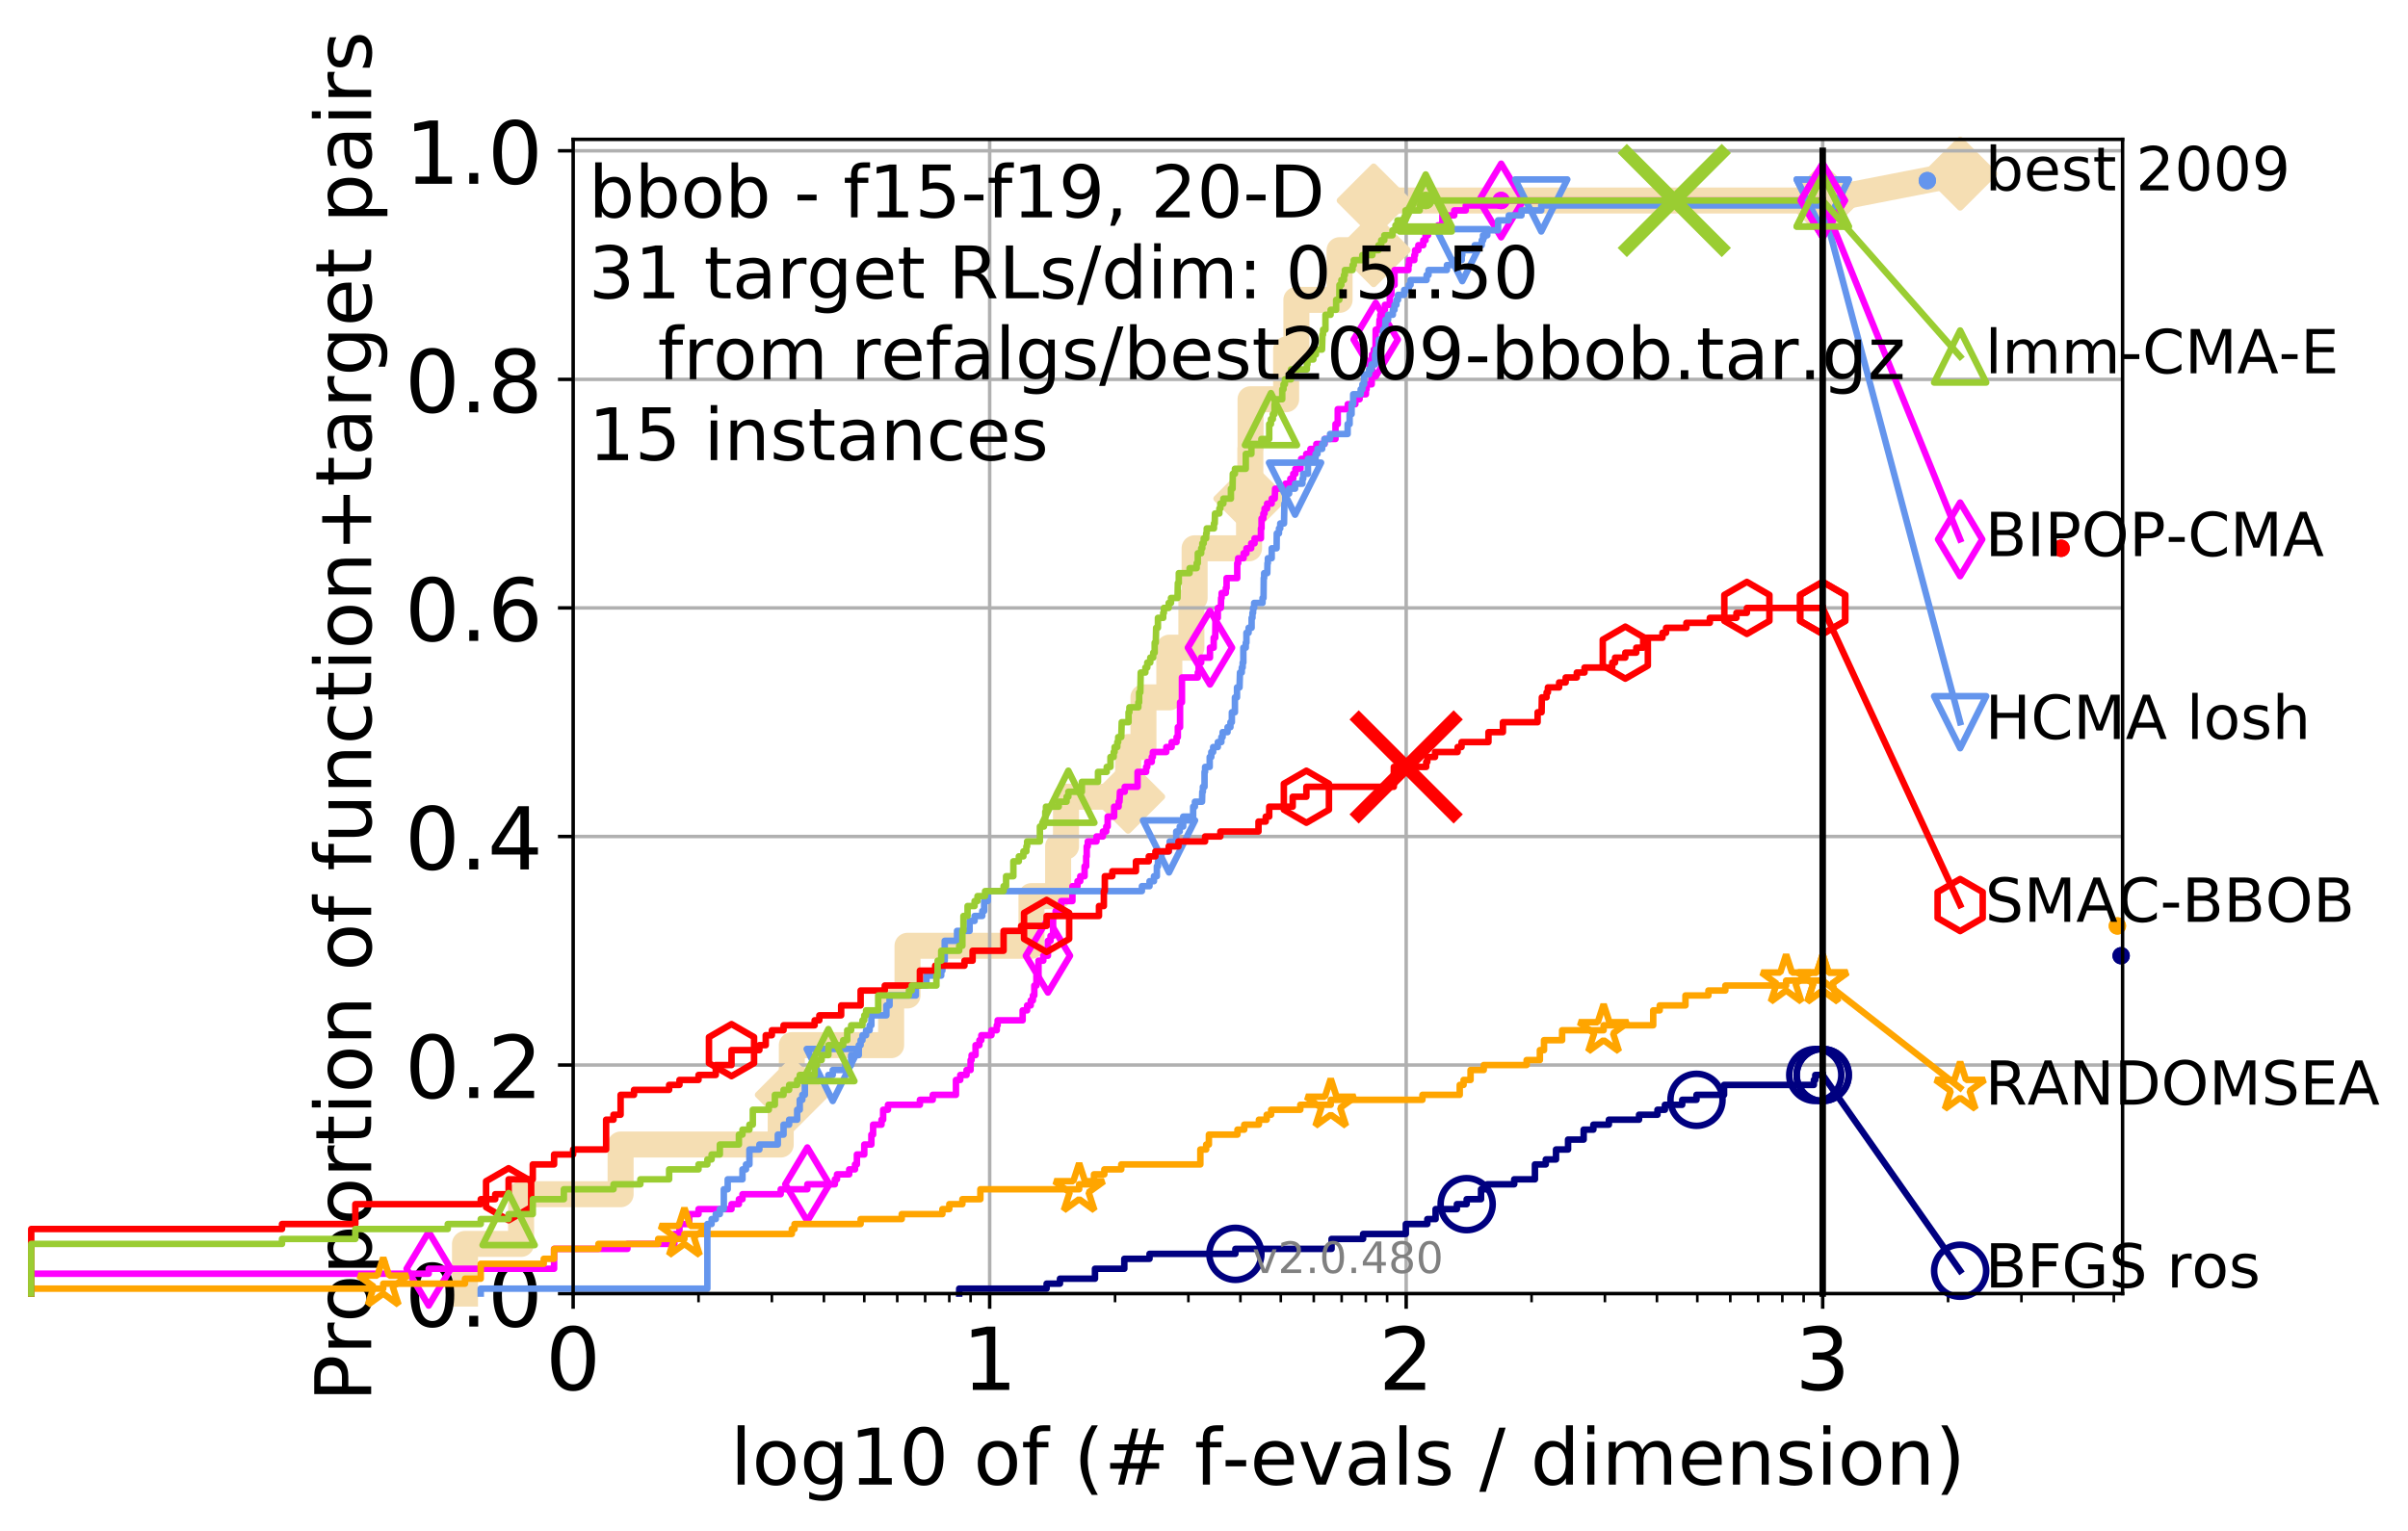 <?xml version="1.0" encoding="utf-8" standalone="no"?>
<!DOCTYPE svg PUBLIC "-//W3C//DTD SVG 1.1//EN"
  "http://www.w3.org/Graphics/SVG/1.1/DTD/svg11.dtd">
<!-- Created with matplotlib (http://matplotlib.org/) -->
<svg height="353pt" version="1.1" viewBox="0 0 555 353" width="555pt" xmlns="http://www.w3.org/2000/svg" xmlns:xlink="http://www.w3.org/1999/xlink">
 <defs>
  <style type="text/css">
*{stroke-linecap:butt;stroke-linejoin:round;}
  </style>
 </defs>
 <g id="figure_1">
  <g id="patch_1">
   <path d="M 0 353.222 
L 555.7 353.222 
L 555.7 0 
L 0 0 
z
" style="fill:#ffffff;"/>
  </g>
  <g id="axes_1">
   <g id="patch_2">
    <path d="M 132.099 298.245 
L 489.219 298.245 
L 489.219 32.133 
L 132.099 32.133 
z
" style="fill:#ffffff;"/>
   </g>
   <g id="line2d_1">
    <path d="M 107.174 298.245 
L 107.174 286.79 
L 120.105 286.79 
L 120.105 275.334 
L 143.037 275.334 
L 143.037 263.879 
L 179.937 263.879 
L 179.937 252.423 
L 182.503 252.423 
L 182.503 240.968 
L 205.388 240.968 
L 205.388 229.512 
L 209.165 229.512 
L 209.165 218.057 
L 237.734 218.057 
L 237.734 206.601 
L 243.877 206.601 
L 243.877 195.146 
L 245.693 195.146 
L 245.693 183.69 
L 260.013 183.69 
L 260.013 172.235 
L 263.544 172.235 
L 263.544 160.779 
L 269.51 160.779 
L 269.51 149.323 
L 274.592 149.323 
L 274.592 137.868 
L 275.337 137.868 
L 275.337 126.412 
L 287.881 126.412 
L 287.881 114.957 
L 288.178 114.957 
L 288.178 103.501 
L 288.228 103.501 
L 288.228 92.046 
L 296.432 92.046 
L 296.432 80.59 
L 298.793 80.59 
L 298.793 69.135 
L 308.749 69.135 
L 308.749 57.679 
L 316.606 57.679 
L 316.606 46.224 
L 420.099 46.224 
" style="fill:none;stroke:#f5deb3;stroke-linecap:square;stroke-width:6;"/>
   </g>
   <g id="line2d_2"/>
   <g id="line2d_3">
    <path d="M 420.099 46.224 
L 451.779 40.038 
" style="fill:none;stroke:#f5deb3;stroke-linecap:square;stroke-width:6;"/>
    <defs>
     <path d="M -0 7.778 
L 7.778 0 
L 0 -7.778 
L -7.778 -0 
z
" id="m5e312e5f2a" style="stroke:#f5deb3;stroke-linejoin:miter;stroke-width:1.5;"/>
    </defs>
    <g>
     <use style="fill:#f5deb3;stroke:#f5deb3;stroke-linejoin:miter;stroke-width:1.5;" x="420.099" xlink:href="#m5e312e5f2a" y="46.224"/>
     <use style="fill:#f5deb3;stroke:#f5deb3;stroke-linejoin:miter;stroke-width:1.5;" x="451.779" xlink:href="#m5e312e5f2a" y="40.038"/>
    </g>
   </g>
   <g id="matplotlib.axis_1">
    <g id="xtick_1">
     <g id="line2d_4">
      <path clip-path="url(#p0b7b75484c)" d="M 132.099 298.245 
L 132.099 32.133 
" style="fill:none;stroke:#b0b0b0;stroke-linecap:square;stroke-width:0.8;"/>
     </g>
     <g id="line2d_5">
      <defs>
       <path d="M 0 0 
L 0 3.5 
" id="m6d3f5fa29d" style="stroke:#000000;stroke-width:0.8;"/>
      </defs>
      <g>
       <use style="stroke:#000000;stroke-width:0.8;" x="132.099" xlink:href="#m6d3f5fa29d" y="298.245"/>
      </g>
     </g>
     <g id="text_1">
      <!-- 0 -->
      <defs>
       <path d="M 31.781 66.406 
Q 24.172 66.406 20.328 58.906 
Q 16.5 51.422 16.5 36.375 
Q 16.5 21.391 20.328 13.891 
Q 24.172 6.391 31.781 6.391 
Q 39.453 6.391 43.281 13.891 
Q 47.125 21.391 47.125 36.375 
Q 47.125 51.422 43.281 58.906 
Q 39.453 66.406 31.781 66.406 
z
M 31.781 74.219 
Q 44.047 74.219 50.516 64.516 
Q 56.984 54.828 56.984 36.375 
Q 56.984 17.969 50.516 8.266 
Q 44.047 -1.422 31.781 -1.422 
Q 19.531 -1.422 13.062 8.266 
Q 6.594 17.969 6.594 36.375 
Q 6.594 54.828 13.062 64.516 
Q 19.531 74.219 31.781 74.219 
z
" id="DejaVuSans-30"/>
      </defs>
      <g transform="translate(125.736 320.442)scale(0.2 -0.2)">
       <use xlink:href="#DejaVuSans-30"/>
      </g>
     </g>
    </g>
    <g id="xtick_2">
     <g id="line2d_6">
      <path clip-path="url(#p0b7b75484c)" d="M 228.099 298.245 
L 228.099 32.133 
" style="fill:none;stroke:#b0b0b0;stroke-linecap:square;stroke-width:0.8;"/>
     </g>
     <g id="line2d_7">
      <g>
       <use style="stroke:#000000;stroke-width:0.8;" x="228.099" xlink:href="#m6d3f5fa29d" y="298.245"/>
      </g>
     </g>
     <g id="text_2">
      <!-- 1 -->
      <defs>
       <path d="M 12.406 8.297 
L 28.516 8.297 
L 28.516 63.922 
L 10.984 60.406 
L 10.984 69.391 
L 28.422 72.906 
L 38.281 72.906 
L 38.281 8.297 
L 54.391 8.297 
L 54.391 0 
L 12.406 0 
z
" id="DejaVuSans-31"/>
      </defs>
      <g transform="translate(221.736 320.442)scale(0.2 -0.2)">
       <use xlink:href="#DejaVuSans-31"/>
      </g>
     </g>
    </g>
    <g id="xtick_3">
     <g id="line2d_8">
      <path clip-path="url(#p0b7b75484c)" d="M 324.099 298.245 
L 324.099 32.133 
" style="fill:none;stroke:#b0b0b0;stroke-linecap:square;stroke-width:0.8;"/>
     </g>
     <g id="line2d_9">
      <g>
       <use style="stroke:#000000;stroke-width:0.8;" x="324.099" xlink:href="#m6d3f5fa29d" y="298.245"/>
      </g>
     </g>
     <g id="text_3">
      <!-- 2 -->
      <defs>
       <path d="M 19.188 8.297 
L 53.609 8.297 
L 53.609 0 
L 7.328 0 
L 7.328 8.297 
Q 12.938 14.109 22.625 23.891 
Q 32.328 33.688 34.812 36.531 
Q 39.547 41.844 41.422 45.531 
Q 43.312 49.219 43.312 52.781 
Q 43.312 58.594 39.234 62.25 
Q 35.156 65.922 28.609 65.922 
Q 23.969 65.922 18.812 64.312 
Q 13.672 62.703 7.812 59.422 
L 7.812 69.391 
Q 13.766 71.781 18.938 73 
Q 24.125 74.219 28.422 74.219 
Q 39.75 74.219 46.484 68.547 
Q 53.219 62.891 53.219 53.422 
Q 53.219 48.922 51.531 44.891 
Q 49.859 40.875 45.406 35.406 
Q 44.188 33.984 37.641 27.219 
Q 31.109 20.453 19.188 8.297 
z
" id="DejaVuSans-32"/>
      </defs>
      <g transform="translate(317.736 320.442)scale(0.2 -0.2)">
       <use xlink:href="#DejaVuSans-32"/>
      </g>
     </g>
    </g>
    <g id="xtick_4">
     <g id="line2d_10">
      <path clip-path="url(#p0b7b75484c)" d="M 420.099 298.245 
L 420.099 32.133 
" style="fill:none;stroke:#b0b0b0;stroke-linecap:square;stroke-width:0.8;"/>
     </g>
     <g id="line2d_11">
      <g>
       <use style="stroke:#000000;stroke-width:0.8;" x="420.099" xlink:href="#m6d3f5fa29d" y="298.245"/>
      </g>
     </g>
     <g id="text_4">
      <!-- 3 -->
      <defs>
       <path d="M 40.578 39.312 
Q 47.656 37.797 51.625 33 
Q 55.609 28.219 55.609 21.188 
Q 55.609 10.406 48.188 4.484 
Q 40.766 -1.422 27.094 -1.422 
Q 22.516 -1.422 17.656 -0.516 
Q 12.797 0.391 7.625 2.203 
L 7.625 11.719 
Q 11.719 9.328 16.594 8.109 
Q 21.484 6.891 26.812 6.891 
Q 36.078 6.891 40.938 10.547 
Q 45.797 14.203 45.797 21.188 
Q 45.797 27.641 41.281 31.266 
Q 36.766 34.906 28.719 34.906 
L 20.219 34.906 
L 20.219 43.016 
L 29.109 43.016 
Q 36.375 43.016 40.234 45.922 
Q 44.094 48.828 44.094 54.297 
Q 44.094 59.906 40.109 62.906 
Q 36.141 65.922 28.719 65.922 
Q 24.656 65.922 20.016 65.031 
Q 15.375 64.156 9.812 62.312 
L 9.812 71.094 
Q 15.438 72.656 20.344 73.438 
Q 25.25 74.219 29.594 74.219 
Q 40.828 74.219 47.359 69.109 
Q 53.906 64.016 53.906 55.328 
Q 53.906 49.266 50.438 45.094 
Q 46.969 40.922 40.578 39.312 
z
" id="DejaVuSans-33"/>
      </defs>
      <g transform="translate(413.736 320.442)scale(0.2 -0.2)">
       <use xlink:href="#DejaVuSans-33"/>
      </g>
     </g>
    </g>
    <g id="xtick_5">
     <g id="line2d_12">
      <defs>
       <path d="M 0 0 
L 0 2 
" id="m42c28496b1" style="stroke:#000000;stroke-width:0.6;"/>
      </defs>
      <g>
       <use style="stroke:#000000;stroke-width:0.6;" x="160.998" xlink:href="#m42c28496b1" y="298.245"/>
      </g>
     </g>
    </g>
    <g id="xtick_6">
     <g id="line2d_13">
      <g>
       <use style="stroke:#000000;stroke-width:0.6;" x="177.903" xlink:href="#m42c28496b1" y="298.245"/>
      </g>
     </g>
    </g>
    <g id="xtick_7">
     <g id="line2d_14">
      <g>
       <use style="stroke:#000000;stroke-width:0.6;" x="189.897" xlink:href="#m42c28496b1" y="298.245"/>
      </g>
     </g>
    </g>
    <g id="xtick_8">
     <g id="line2d_15">
      <g>
       <use style="stroke:#000000;stroke-width:0.6;" x="199.2" xlink:href="#m42c28496b1" y="298.245"/>
      </g>
     </g>
    </g>
    <g id="xtick_9">
     <g id="line2d_16">
      <g>
       <use style="stroke:#000000;stroke-width:0.6;" x="206.801" xlink:href="#m42c28496b1" y="298.245"/>
      </g>
     </g>
    </g>
    <g id="xtick_10">
     <g id="line2d_17">
      <g>
       <use style="stroke:#000000;stroke-width:0.6;" x="213.228" xlink:href="#m42c28496b1" y="298.245"/>
      </g>
     </g>
    </g>
    <g id="xtick_11">
     <g id="line2d_18">
      <g>
       <use style="stroke:#000000;stroke-width:0.6;" x="218.796" xlink:href="#m42c28496b1" y="298.245"/>
      </g>
     </g>
    </g>
    <g id="xtick_12">
     <g id="line2d_19">
      <g>
       <use style="stroke:#000000;stroke-width:0.6;" x="223.706" xlink:href="#m42c28496b1" y="298.245"/>
      </g>
     </g>
    </g>
    <g id="xtick_13">
     <g id="line2d_20">
      <g>
       <use style="stroke:#000000;stroke-width:0.6;" x="256.998" xlink:href="#m42c28496b1" y="298.245"/>
      </g>
     </g>
    </g>
    <g id="xtick_14">
     <g id="line2d_21">
      <g>
       <use style="stroke:#000000;stroke-width:0.6;" x="273.903" xlink:href="#m42c28496b1" y="298.245"/>
      </g>
     </g>
    </g>
    <g id="xtick_15">
     <g id="line2d_22">
      <g>
       <use style="stroke:#000000;stroke-width:0.6;" x="285.897" xlink:href="#m42c28496b1" y="298.245"/>
      </g>
     </g>
    </g>
    <g id="xtick_16">
     <g id="line2d_23">
      <g>
       <use style="stroke:#000000;stroke-width:0.6;" x="295.2" xlink:href="#m42c28496b1" y="298.245"/>
      </g>
     </g>
    </g>
    <g id="xtick_17">
     <g id="line2d_24">
      <g>
       <use style="stroke:#000000;stroke-width:0.6;" x="302.801" xlink:href="#m42c28496b1" y="298.245"/>
      </g>
     </g>
    </g>
    <g id="xtick_18">
     <g id="line2d_25">
      <g>
       <use style="stroke:#000000;stroke-width:0.6;" x="309.228" xlink:href="#m42c28496b1" y="298.245"/>
      </g>
     </g>
    </g>
    <g id="xtick_19">
     <g id="line2d_26">
      <g>
       <use style="stroke:#000000;stroke-width:0.6;" x="314.796" xlink:href="#m42c28496b1" y="298.245"/>
      </g>
     </g>
    </g>
    <g id="xtick_20">
     <g id="line2d_27">
      <g>
       <use style="stroke:#000000;stroke-width:0.6;" x="319.706" xlink:href="#m42c28496b1" y="298.245"/>
      </g>
     </g>
    </g>
    <g id="xtick_21">
     <g id="line2d_28">
      <g>
       <use style="stroke:#000000;stroke-width:0.6;" x="352.998" xlink:href="#m42c28496b1" y="298.245"/>
      </g>
     </g>
    </g>
    <g id="xtick_22">
     <g id="line2d_29">
      <g>
       <use style="stroke:#000000;stroke-width:0.6;" x="369.903" xlink:href="#m42c28496b1" y="298.245"/>
      </g>
     </g>
    </g>
    <g id="xtick_23">
     <g id="line2d_30">
      <g>
       <use style="stroke:#000000;stroke-width:0.6;" x="381.897" xlink:href="#m42c28496b1" y="298.245"/>
      </g>
     </g>
    </g>
    <g id="xtick_24">
     <g id="line2d_31">
      <g>
       <use style="stroke:#000000;stroke-width:0.6;" x="391.2" xlink:href="#m42c28496b1" y="298.245"/>
      </g>
     </g>
    </g>
    <g id="xtick_25">
     <g id="line2d_32">
      <g>
       <use style="stroke:#000000;stroke-width:0.6;" x="398.801" xlink:href="#m42c28496b1" y="298.245"/>
      </g>
     </g>
    </g>
    <g id="xtick_26">
     <g id="line2d_33">
      <g>
       <use style="stroke:#000000;stroke-width:0.6;" x="405.228" xlink:href="#m42c28496b1" y="298.245"/>
      </g>
     </g>
    </g>
    <g id="xtick_27">
     <g id="line2d_34">
      <g>
       <use style="stroke:#000000;stroke-width:0.6;" x="410.796" xlink:href="#m42c28496b1" y="298.245"/>
      </g>
     </g>
    </g>
    <g id="xtick_28">
     <g id="line2d_35">
      <g>
       <use style="stroke:#000000;stroke-width:0.6;" x="415.706" xlink:href="#m42c28496b1" y="298.245"/>
      </g>
     </g>
    </g>
    <g id="xtick_29">
     <g id="line2d_36">
      <g>
       <use style="stroke:#000000;stroke-width:0.6;" x="448.998" xlink:href="#m42c28496b1" y="298.245"/>
      </g>
     </g>
    </g>
    <g id="xtick_30">
     <g id="line2d_37">
      <g>
       <use style="stroke:#000000;stroke-width:0.6;" x="465.903" xlink:href="#m42c28496b1" y="298.245"/>
      </g>
     </g>
    </g>
    <g id="xtick_31">
     <g id="line2d_38">
      <g>
       <use style="stroke:#000000;stroke-width:0.6;" x="477.897" xlink:href="#m42c28496b1" y="298.245"/>
      </g>
     </g>
    </g>
    <g id="xtick_32">
     <g id="line2d_39">
      <g>
       <use style="stroke:#000000;stroke-width:0.6;" x="487.2" xlink:href="#m42c28496b1" y="298.245"/>
      </g>
     </g>
    </g>
    <g id="text_5">
     <!-- log10 of (# f-evals / dimension) -->
     <defs>
      <path d="M 9.422 75.984 
L 18.406 75.984 
L 18.406 0 
L 9.422 0 
z
" id="DejaVuSans-6c"/>
      <path d="M 30.609 48.391 
Q 23.391 48.391 19.188 42.75 
Q 14.984 37.109 14.984 27.297 
Q 14.984 17.484 19.156 11.844 
Q 23.344 6.203 30.609 6.203 
Q 37.797 6.203 41.984 11.859 
Q 46.188 17.531 46.188 27.297 
Q 46.188 37.016 41.984 42.703 
Q 37.797 48.391 30.609 48.391 
z
M 30.609 56 
Q 42.328 56 49.016 48.375 
Q 55.719 40.766 55.719 27.297 
Q 55.719 13.875 49.016 6.219 
Q 42.328 -1.422 30.609 -1.422 
Q 18.844 -1.422 12.172 6.219 
Q 5.516 13.875 5.516 27.297 
Q 5.516 40.766 12.172 48.375 
Q 18.844 56 30.609 56 
z
" id="DejaVuSans-6f"/>
      <path d="M 45.406 27.984 
Q 45.406 37.75 41.375 43.109 
Q 37.359 48.484 30.078 48.484 
Q 22.859 48.484 18.828 43.109 
Q 14.797 37.75 14.797 27.984 
Q 14.797 18.266 18.828 12.891 
Q 22.859 7.516 30.078 7.516 
Q 37.359 7.516 41.375 12.891 
Q 45.406 18.266 45.406 27.984 
z
M 54.391 6.781 
Q 54.391 -7.172 48.188 -13.984 
Q 42 -20.797 29.203 -20.797 
Q 24.469 -20.797 20.266 -20.094 
Q 16.062 -19.391 12.109 -17.922 
L 12.109 -9.188 
Q 16.062 -11.328 19.922 -12.344 
Q 23.781 -13.375 27.781 -13.375 
Q 36.625 -13.375 41.016 -8.766 
Q 45.406 -4.156 45.406 5.172 
L 45.406 9.625 
Q 42.625 4.781 38.281 2.391 
Q 33.938 0 27.875 0 
Q 17.828 0 11.672 7.656 
Q 5.516 15.328 5.516 27.984 
Q 5.516 40.672 11.672 48.328 
Q 17.828 56 27.875 56 
Q 33.938 56 38.281 53.609 
Q 42.625 51.219 45.406 46.391 
L 45.406 54.688 
L 54.391 54.688 
z
" id="DejaVuSans-67"/>
      <path id="DejaVuSans-20"/>
      <path d="M 37.109 75.984 
L 37.109 68.5 
L 28.516 68.5 
Q 23.688 68.5 21.797 66.547 
Q 19.922 64.594 19.922 59.516 
L 19.922 54.688 
L 34.719 54.688 
L 34.719 47.703 
L 19.922 47.703 
L 19.922 0 
L 10.891 0 
L 10.891 47.703 
L 2.297 47.703 
L 2.297 54.688 
L 10.891 54.688 
L 10.891 58.5 
Q 10.891 67.625 15.141 71.797 
Q 19.391 75.984 28.609 75.984 
z
" id="DejaVuSans-66"/>
      <path d="M 31 75.875 
Q 24.469 64.656 21.281 53.656 
Q 18.109 42.672 18.109 31.391 
Q 18.109 20.125 21.312 9.062 
Q 24.516 -2 31 -13.188 
L 23.188 -13.188 
Q 15.875 -1.703 12.234 9.375 
Q 8.594 20.453 8.594 31.391 
Q 8.594 42.281 12.203 53.312 
Q 15.828 64.359 23.188 75.875 
z
" id="DejaVuSans-28"/>
      <path d="M 51.125 44 
L 36.922 44 
L 32.812 27.688 
L 47.125 27.688 
z
M 43.797 71.781 
L 38.719 51.516 
L 52.984 51.516 
L 58.109 71.781 
L 65.922 71.781 
L 60.891 51.516 
L 76.125 51.516 
L 76.125 44 
L 58.984 44 
L 54.984 27.688 
L 70.516 27.688 
L 70.516 20.219 
L 53.078 20.219 
L 48 0 
L 40.188 0 
L 45.219 20.219 
L 30.906 20.219 
L 25.875 0 
L 18.016 0 
L 23.094 20.219 
L 7.719 20.219 
L 7.719 27.688 
L 24.906 27.688 
L 29 44 
L 13.281 44 
L 13.281 51.516 
L 30.906 51.516 
L 35.891 71.781 
z
" id="DejaVuSans-23"/>
      <path d="M 4.891 31.391 
L 31.203 31.391 
L 31.203 23.391 
L 4.891 23.391 
z
" id="DejaVuSans-2d"/>
      <path d="M 56.203 29.594 
L 56.203 25.203 
L 14.891 25.203 
Q 15.484 15.922 20.484 11.062 
Q 25.484 6.203 34.422 6.203 
Q 39.594 6.203 44.453 7.469 
Q 49.312 8.734 54.109 11.281 
L 54.109 2.781 
Q 49.266 0.734 44.188 -0.344 
Q 39.109 -1.422 33.891 -1.422 
Q 20.797 -1.422 13.156 6.188 
Q 5.516 13.812 5.516 26.812 
Q 5.516 40.234 12.766 48.109 
Q 20.016 56 32.328 56 
Q 43.359 56 49.781 48.891 
Q 56.203 41.797 56.203 29.594 
z
M 47.219 32.234 
Q 47.125 39.594 43.094 43.984 
Q 39.062 48.391 32.422 48.391 
Q 24.906 48.391 20.391 44.141 
Q 15.875 39.891 15.188 32.172 
z
" id="DejaVuSans-65"/>
      <path d="M 2.984 54.688 
L 12.5 54.688 
L 29.594 8.797 
L 46.688 54.688 
L 56.203 54.688 
L 35.688 0 
L 23.484 0 
z
" id="DejaVuSans-76"/>
      <path d="M 34.281 27.484 
Q 23.391 27.484 19.188 25 
Q 14.984 22.516 14.984 16.5 
Q 14.984 11.719 18.141 8.906 
Q 21.297 6.109 26.703 6.109 
Q 34.188 6.109 38.703 11.406 
Q 43.219 16.703 43.219 25.484 
L 43.219 27.484 
z
M 52.203 31.203 
L 52.203 0 
L 43.219 0 
L 43.219 8.297 
Q 40.141 3.328 35.547 0.953 
Q 30.953 -1.422 24.312 -1.422 
Q 15.922 -1.422 10.953 3.297 
Q 6 8.016 6 15.922 
Q 6 25.141 12.172 29.828 
Q 18.359 34.516 30.609 34.516 
L 43.219 34.516 
L 43.219 35.406 
Q 43.219 41.609 39.141 45 
Q 35.062 48.391 27.688 48.391 
Q 23 48.391 18.547 47.266 
Q 14.109 46.141 10.016 43.891 
L 10.016 52.203 
Q 14.938 54.109 19.578 55.047 
Q 24.219 56 28.609 56 
Q 40.484 56 46.344 49.844 
Q 52.203 43.703 52.203 31.203 
z
" id="DejaVuSans-61"/>
      <path d="M 44.281 53.078 
L 44.281 44.578 
Q 40.484 46.531 36.375 47.5 
Q 32.281 48.484 27.875 48.484 
Q 21.188 48.484 17.844 46.438 
Q 14.5 44.391 14.5 40.281 
Q 14.5 37.156 16.891 35.375 
Q 19.281 33.594 26.516 31.984 
L 29.594 31.297 
Q 39.156 29.25 43.188 25.516 
Q 47.219 21.781 47.219 15.094 
Q 47.219 7.469 41.188 3.016 
Q 35.156 -1.422 24.609 -1.422 
Q 20.219 -1.422 15.453 -0.562 
Q 10.688 0.297 5.422 2 
L 5.422 11.281 
Q 10.406 8.688 15.234 7.391 
Q 20.062 6.109 24.812 6.109 
Q 31.156 6.109 34.562 8.281 
Q 37.984 10.453 37.984 14.406 
Q 37.984 18.062 35.516 20.016 
Q 33.062 21.969 24.703 23.781 
L 21.578 24.516 
Q 13.234 26.266 9.516 29.906 
Q 5.812 33.547 5.812 39.891 
Q 5.812 47.609 11.281 51.797 
Q 16.75 56 26.812 56 
Q 31.781 56 36.172 55.266 
Q 40.578 54.547 44.281 53.078 
z
" id="DejaVuSans-73"/>
      <path d="M 25.391 72.906 
L 33.688 72.906 
L 8.297 -9.281 
L 0 -9.281 
z
" id="DejaVuSans-2f"/>
      <path d="M 45.406 46.391 
L 45.406 75.984 
L 54.391 75.984 
L 54.391 0 
L 45.406 0 
L 45.406 8.203 
Q 42.578 3.328 38.25 0.953 
Q 33.938 -1.422 27.875 -1.422 
Q 17.969 -1.422 11.734 6.484 
Q 5.516 14.406 5.516 27.297 
Q 5.516 40.188 11.734 48.094 
Q 17.969 56 27.875 56 
Q 33.938 56 38.25 53.625 
Q 42.578 51.266 45.406 46.391 
z
M 14.797 27.297 
Q 14.797 17.391 18.875 11.75 
Q 22.953 6.109 30.078 6.109 
Q 37.203 6.109 41.297 11.75 
Q 45.406 17.391 45.406 27.297 
Q 45.406 37.203 41.297 42.844 
Q 37.203 48.484 30.078 48.484 
Q 22.953 48.484 18.875 42.844 
Q 14.797 37.203 14.797 27.297 
z
" id="DejaVuSans-64"/>
      <path d="M 9.422 54.688 
L 18.406 54.688 
L 18.406 0 
L 9.422 0 
z
M 9.422 75.984 
L 18.406 75.984 
L 18.406 64.594 
L 9.422 64.594 
z
" id="DejaVuSans-69"/>
      <path d="M 52 44.188 
Q 55.375 50.25 60.062 53.125 
Q 64.75 56 71.094 56 
Q 79.641 56 84.281 50.016 
Q 88.922 44.047 88.922 33.016 
L 88.922 0 
L 79.891 0 
L 79.891 32.719 
Q 79.891 40.578 77.094 44.375 
Q 74.312 48.188 68.609 48.188 
Q 61.625 48.188 57.562 43.547 
Q 53.516 38.922 53.516 30.906 
L 53.516 0 
L 44.484 0 
L 44.484 32.719 
Q 44.484 40.625 41.703 44.406 
Q 38.922 48.188 33.109 48.188 
Q 26.219 48.188 22.156 43.531 
Q 18.109 38.875 18.109 30.906 
L 18.109 0 
L 9.078 0 
L 9.078 54.688 
L 18.109 54.688 
L 18.109 46.188 
Q 21.188 51.219 25.484 53.609 
Q 29.781 56 35.688 56 
Q 41.656 56 45.828 52.969 
Q 50 49.953 52 44.188 
z
" id="DejaVuSans-6d"/>
      <path d="M 54.891 33.016 
L 54.891 0 
L 45.906 0 
L 45.906 32.719 
Q 45.906 40.484 42.875 44.328 
Q 39.844 48.188 33.797 48.188 
Q 26.516 48.188 22.312 43.547 
Q 18.109 38.922 18.109 30.906 
L 18.109 0 
L 9.078 0 
L 9.078 54.688 
L 18.109 54.688 
L 18.109 46.188 
Q 21.344 51.125 25.703 53.562 
Q 30.078 56 35.797 56 
Q 45.219 56 50.047 50.172 
Q 54.891 44.344 54.891 33.016 
z
" id="DejaVuSans-6e"/>
      <path d="M 8.016 75.875 
L 15.828 75.875 
Q 23.141 64.359 26.781 53.312 
Q 30.422 42.281 30.422 31.391 
Q 30.422 20.453 26.781 9.375 
Q 23.141 -1.703 15.828 -13.188 
L 8.016 -13.188 
Q 14.5 -2 17.703 9.062 
Q 20.906 20.125 20.906 31.391 
Q 20.906 42.672 17.703 53.656 
Q 14.5 64.656 8.016 75.875 
z
" id="DejaVuSans-29"/>
     </defs>
     <g transform="translate(168.314 342.279)scale(0.18 -0.18)">
      <use xlink:href="#DejaVuSans-6c"/>
      <use x="27.783" xlink:href="#DejaVuSans-6f"/>
      <use x="88.965" xlink:href="#DejaVuSans-67"/>
      <use x="152.441" xlink:href="#DejaVuSans-31"/>
      <use x="216.064" xlink:href="#DejaVuSans-30"/>
      <use x="279.688" xlink:href="#DejaVuSans-20"/>
      <use x="311.475" xlink:href="#DejaVuSans-6f"/>
      <use x="372.656" xlink:href="#DejaVuSans-66"/>
      <use x="407.861" xlink:href="#DejaVuSans-20"/>
      <use x="439.648" xlink:href="#DejaVuSans-28"/>
      <use x="478.662" xlink:href="#DejaVuSans-23"/>
      <use x="562.451" xlink:href="#DejaVuSans-20"/>
      <use x="594.238" xlink:href="#DejaVuSans-66"/>
      <use x="629.365" xlink:href="#DejaVuSans-2d"/>
      <use x="665.449" xlink:href="#DejaVuSans-65"/>
      <use x="726.973" xlink:href="#DejaVuSans-76"/>
      <use x="786.152" xlink:href="#DejaVuSans-61"/>
      <use x="847.432" xlink:href="#DejaVuSans-6c"/>
      <use x="875.215" xlink:href="#DejaVuSans-73"/>
      <use x="927.314" xlink:href="#DejaVuSans-20"/>
      <use x="959.102" xlink:href="#DejaVuSans-2f"/>
      <use x="992.793" xlink:href="#DejaVuSans-20"/>
      <use x="1024.58" xlink:href="#DejaVuSans-64"/>
      <use x="1088.057" xlink:href="#DejaVuSans-69"/>
      <use x="1115.84" xlink:href="#DejaVuSans-6d"/>
      <use x="1213.252" xlink:href="#DejaVuSans-65"/>
      <use x="1274.775" xlink:href="#DejaVuSans-6e"/>
      <use x="1338.154" xlink:href="#DejaVuSans-73"/>
      <use x="1390.254" xlink:href="#DejaVuSans-69"/>
      <use x="1418.037" xlink:href="#DejaVuSans-6f"/>
      <use x="1479.219" xlink:href="#DejaVuSans-6e"/>
      <use x="1542.598" xlink:href="#DejaVuSans-29"/>
     </g>
    </g>
   </g>
   <g id="matplotlib.axis_2">
    <g id="ytick_1">
     <g id="line2d_40">
      <path clip-path="url(#p0b7b75484c)" d="M 132.099 298.245 
L 489.219 298.245 
" style="fill:none;stroke:#b0b0b0;stroke-linecap:square;stroke-width:0.8;"/>
     </g>
     <g id="line2d_41">
      <defs>
       <path d="M 0 0 
L -3.5 0 
" id="m71a5a9709b" style="stroke:#000000;stroke-width:0.8;"/>
      </defs>
      <g>
       <use style="stroke:#000000;stroke-width:0.8;" x="132.099" xlink:href="#m71a5a9709b" y="298.245"/>
      </g>
     </g>
     <g id="text_6">
      <!-- 0.0 -->
      <defs>
       <path d="M 10.688 12.406 
L 21 12.406 
L 21 0 
L 10.688 0 
z
" id="DejaVuSans-2e"/>
      </defs>
      <g transform="translate(93.293 305.844)scale(0.2 -0.2)">
       <use xlink:href="#DejaVuSans-30"/>
       <use x="63.623" xlink:href="#DejaVuSans-2e"/>
       <use x="95.41" xlink:href="#DejaVuSans-30"/>
      </g>
     </g>
    </g>
    <g id="ytick_2">
     <g id="line2d_42">
      <path clip-path="url(#p0b7b75484c)" d="M 132.099 245.55 
L 489.219 245.55 
" style="fill:none;stroke:#b0b0b0;stroke-linecap:square;stroke-width:0.8;"/>
     </g>
     <g id="line2d_43">
      <g>
       <use style="stroke:#000000;stroke-width:0.8;" x="132.099" xlink:href="#m71a5a9709b" y="245.55"/>
      </g>
     </g>
     <g id="text_7">
      <!-- 0.2 -->
      <g transform="translate(93.293 253.148)scale(0.2 -0.2)">
       <use xlink:href="#DejaVuSans-30"/>
       <use x="63.623" xlink:href="#DejaVuSans-2e"/>
       <use x="95.41" xlink:href="#DejaVuSans-32"/>
      </g>
     </g>
    </g>
    <g id="ytick_3">
     <g id="line2d_44">
      <path clip-path="url(#p0b7b75484c)" d="M 132.099 192.854 
L 489.219 192.854 
" style="fill:none;stroke:#b0b0b0;stroke-linecap:square;stroke-width:0.8;"/>
     </g>
     <g id="line2d_45">
      <g>
       <use style="stroke:#000000;stroke-width:0.8;" x="132.099" xlink:href="#m71a5a9709b" y="192.854"/>
      </g>
     </g>
     <g id="text_8">
      <!-- 0.4 -->
      <defs>
       <path d="M 37.797 64.312 
L 12.891 25.391 
L 37.797 25.391 
z
M 35.203 72.906 
L 47.609 72.906 
L 47.609 25.391 
L 58.016 25.391 
L 58.016 17.188 
L 47.609 17.188 
L 47.609 0 
L 37.797 0 
L 37.797 17.188 
L 4.891 17.188 
L 4.891 26.703 
z
" id="DejaVuSans-34"/>
      </defs>
      <g transform="translate(93.293 200.453)scale(0.2 -0.2)">
       <use xlink:href="#DejaVuSans-30"/>
       <use x="63.623" xlink:href="#DejaVuSans-2e"/>
       <use x="95.41" xlink:href="#DejaVuSans-34"/>
      </g>
     </g>
    </g>
    <g id="ytick_4">
     <g id="line2d_46">
      <path clip-path="url(#p0b7b75484c)" d="M 132.099 140.159 
L 489.219 140.159 
" style="fill:none;stroke:#b0b0b0;stroke-linecap:square;stroke-width:0.8;"/>
     </g>
     <g id="line2d_47">
      <g>
       <use style="stroke:#000000;stroke-width:0.8;" x="132.099" xlink:href="#m71a5a9709b" y="140.159"/>
      </g>
     </g>
     <g id="text_9">
      <!-- 0.6 -->
      <defs>
       <path d="M 33.016 40.375 
Q 26.375 40.375 22.484 35.828 
Q 18.609 31.297 18.609 23.391 
Q 18.609 15.531 22.484 10.953 
Q 26.375 6.391 33.016 6.391 
Q 39.656 6.391 43.531 10.953 
Q 47.406 15.531 47.406 23.391 
Q 47.406 31.297 43.531 35.828 
Q 39.656 40.375 33.016 40.375 
z
M 52.594 71.297 
L 52.594 62.312 
Q 48.875 64.062 45.094 64.984 
Q 41.312 65.922 37.594 65.922 
Q 27.828 65.922 22.672 59.328 
Q 17.531 52.734 16.797 39.406 
Q 19.672 43.656 24.016 45.922 
Q 28.375 48.188 33.594 48.188 
Q 44.578 48.188 50.953 41.516 
Q 57.328 34.859 57.328 23.391 
Q 57.328 12.156 50.688 5.359 
Q 44.047 -1.422 33.016 -1.422 
Q 20.359 -1.422 13.672 8.266 
Q 6.984 17.969 6.984 36.375 
Q 6.984 53.656 15.188 63.938 
Q 23.391 74.219 37.203 74.219 
Q 40.922 74.219 44.703 73.484 
Q 48.484 72.75 52.594 71.297 
z
" id="DejaVuSans-36"/>
      </defs>
      <g transform="translate(93.293 147.757)scale(0.2 -0.2)">
       <use xlink:href="#DejaVuSans-30"/>
       <use x="63.623" xlink:href="#DejaVuSans-2e"/>
       <use x="95.41" xlink:href="#DejaVuSans-36"/>
      </g>
     </g>
    </g>
    <g id="ytick_5">
     <g id="line2d_48">
      <path clip-path="url(#p0b7b75484c)" d="M 132.099 87.464 
L 489.219 87.464 
" style="fill:none;stroke:#b0b0b0;stroke-linecap:square;stroke-width:0.8;"/>
     </g>
     <g id="line2d_49">
      <g>
       <use style="stroke:#000000;stroke-width:0.8;" x="132.099" xlink:href="#m71a5a9709b" y="87.464"/>
      </g>
     </g>
     <g id="text_10">
      <!-- 0.8 -->
      <defs>
       <path d="M 31.781 34.625 
Q 24.75 34.625 20.719 30.859 
Q 16.703 27.094 16.703 20.516 
Q 16.703 13.922 20.719 10.156 
Q 24.75 6.391 31.781 6.391 
Q 38.812 6.391 42.859 10.172 
Q 46.922 13.969 46.922 20.516 
Q 46.922 27.094 42.891 30.859 
Q 38.875 34.625 31.781 34.625 
z
M 21.922 38.812 
Q 15.578 40.375 12.031 44.719 
Q 8.5 49.078 8.5 55.328 
Q 8.5 64.062 14.719 69.141 
Q 20.953 74.219 31.781 74.219 
Q 42.672 74.219 48.875 69.141 
Q 55.078 64.062 55.078 55.328 
Q 55.078 49.078 51.531 44.719 
Q 48 40.375 41.703 38.812 
Q 48.828 37.156 52.797 32.312 
Q 56.781 27.484 56.781 20.516 
Q 56.781 9.906 50.312 4.234 
Q 43.844 -1.422 31.781 -1.422 
Q 19.734 -1.422 13.25 4.234 
Q 6.781 9.906 6.781 20.516 
Q 6.781 27.484 10.781 32.312 
Q 14.797 37.156 21.922 38.812 
z
M 18.312 54.391 
Q 18.312 48.734 21.844 45.562 
Q 25.391 42.391 31.781 42.391 
Q 38.141 42.391 41.719 45.562 
Q 45.312 48.734 45.312 54.391 
Q 45.312 60.062 41.719 63.234 
Q 38.141 66.406 31.781 66.406 
Q 25.391 66.406 21.844 63.234 
Q 18.312 60.062 18.312 54.391 
z
" id="DejaVuSans-38"/>
      </defs>
      <g transform="translate(93.293 95.062)scale(0.2 -0.2)">
       <use xlink:href="#DejaVuSans-30"/>
       <use x="63.623" xlink:href="#DejaVuSans-2e"/>
       <use x="95.41" xlink:href="#DejaVuSans-38"/>
      </g>
     </g>
    </g>
    <g id="ytick_6">
     <g id="line2d_50">
      <path clip-path="url(#p0b7b75484c)" d="M 132.099 34.768 
L 489.219 34.768 
" style="fill:none;stroke:#b0b0b0;stroke-linecap:square;stroke-width:0.8;"/>
     </g>
     <g id="line2d_51">
      <g>
       <use style="stroke:#000000;stroke-width:0.8;" x="132.099" xlink:href="#m71a5a9709b" y="34.768"/>
      </g>
     </g>
     <g id="text_11">
      <!-- 1.0 -->
      <g transform="translate(93.293 42.367)scale(0.2 -0.2)">
       <use xlink:href="#DejaVuSans-31"/>
       <use x="63.623" xlink:href="#DejaVuSans-2e"/>
       <use x="95.41" xlink:href="#DejaVuSans-30"/>
      </g>
     </g>
    </g>
    <g id="text_12">
     <!-- Proportion of function+target pairs -->
     <defs>
      <path d="M 19.672 64.797 
L 19.672 37.406 
L 32.078 37.406 
Q 38.969 37.406 42.719 40.969 
Q 46.484 44.531 46.484 51.125 
Q 46.484 57.672 42.719 61.234 
Q 38.969 64.797 32.078 64.797 
z
M 9.812 72.906 
L 32.078 72.906 
Q 44.344 72.906 50.609 67.359 
Q 56.891 61.812 56.891 51.125 
Q 56.891 40.328 50.609 34.812 
Q 44.344 29.297 32.078 29.297 
L 19.672 29.297 
L 19.672 0 
L 9.812 0 
z
" id="DejaVuSans-50"/>
      <path d="M 41.109 46.297 
Q 39.594 47.172 37.812 47.578 
Q 36.031 48 33.891 48 
Q 26.266 48 22.188 43.047 
Q 18.109 38.094 18.109 28.812 
L 18.109 0 
L 9.078 0 
L 9.078 54.688 
L 18.109 54.688 
L 18.109 46.188 
Q 20.953 51.172 25.484 53.578 
Q 30.031 56 36.531 56 
Q 37.453 56 38.578 55.875 
Q 39.703 55.766 41.062 55.516 
z
" id="DejaVuSans-72"/>
      <path d="M 18.109 8.203 
L 18.109 -20.797 
L 9.078 -20.797 
L 9.078 54.688 
L 18.109 54.688 
L 18.109 46.391 
Q 20.953 51.266 25.266 53.625 
Q 29.594 56 35.594 56 
Q 45.562 56 51.781 48.094 
Q 58.016 40.188 58.016 27.297 
Q 58.016 14.406 51.781 6.484 
Q 45.562 -1.422 35.594 -1.422 
Q 29.594 -1.422 25.266 0.953 
Q 20.953 3.328 18.109 8.203 
z
M 48.688 27.297 
Q 48.688 37.203 44.609 42.844 
Q 40.531 48.484 33.406 48.484 
Q 26.266 48.484 22.188 42.844 
Q 18.109 37.203 18.109 27.297 
Q 18.109 17.391 22.188 11.75 
Q 26.266 6.109 33.406 6.109 
Q 40.531 6.109 44.609 11.75 
Q 48.688 17.391 48.688 27.297 
z
" id="DejaVuSans-70"/>
      <path d="M 18.312 70.219 
L 18.312 54.688 
L 36.812 54.688 
L 36.812 47.703 
L 18.312 47.703 
L 18.312 18.016 
Q 18.312 11.328 20.141 9.422 
Q 21.969 7.516 27.594 7.516 
L 36.812 7.516 
L 36.812 0 
L 27.594 0 
Q 17.188 0 13.234 3.875 
Q 9.281 7.766 9.281 18.016 
L 9.281 47.703 
L 2.688 47.703 
L 2.688 54.688 
L 9.281 54.688 
L 9.281 70.219 
z
" id="DejaVuSans-74"/>
      <path d="M 8.5 21.578 
L 8.5 54.688 
L 17.484 54.688 
L 17.484 21.922 
Q 17.484 14.156 20.5 10.266 
Q 23.531 6.391 29.594 6.391 
Q 36.859 6.391 41.078 11.031 
Q 45.312 15.672 45.312 23.688 
L 45.312 54.688 
L 54.297 54.688 
L 54.297 0 
L 45.312 0 
L 45.312 8.406 
Q 42.047 3.422 37.719 1 
Q 33.406 -1.422 27.688 -1.422 
Q 18.266 -1.422 13.375 4.438 
Q 8.5 10.297 8.5 21.578 
z
M 31.109 56 
z
" id="DejaVuSans-75"/>
      <path d="M 48.781 52.594 
L 48.781 44.188 
Q 44.969 46.297 41.141 47.344 
Q 37.312 48.391 33.406 48.391 
Q 24.656 48.391 19.812 42.844 
Q 14.984 37.312 14.984 27.297 
Q 14.984 17.281 19.812 11.734 
Q 24.656 6.203 33.406 6.203 
Q 37.312 6.203 41.141 7.25 
Q 44.969 8.297 48.781 10.406 
L 48.781 2.094 
Q 45.016 0.344 40.984 -0.531 
Q 36.969 -1.422 32.422 -1.422 
Q 20.062 -1.422 12.781 6.344 
Q 5.516 14.109 5.516 27.297 
Q 5.516 40.672 12.859 48.328 
Q 20.219 56 33.016 56 
Q 37.156 56 41.109 55.141 
Q 45.062 54.297 48.781 52.594 
z
" id="DejaVuSans-63"/>
      <path d="M 46 62.703 
L 46 35.5 
L 73.188 35.5 
L 73.188 27.203 
L 46 27.203 
L 46 0 
L 37.797 0 
L 37.797 27.203 
L 10.594 27.203 
L 10.594 35.5 
L 37.797 35.5 
L 37.797 62.703 
z
" id="DejaVuSans-2b"/>
     </defs>
     <g transform="translate(85.549 323.179)rotate(-90)scale(0.18 -0.18)">
      <use xlink:href="#DejaVuSans-50"/>
      <use x="60.287" xlink:href="#DejaVuSans-72"/>
      <use x="101.369" xlink:href="#DejaVuSans-6f"/>
      <use x="162.551" xlink:href="#DejaVuSans-70"/>
      <use x="226.027" xlink:href="#DejaVuSans-6f"/>
      <use x="287.209" xlink:href="#DejaVuSans-72"/>
      <use x="328.322" xlink:href="#DejaVuSans-74"/>
      <use x="367.531" xlink:href="#DejaVuSans-69"/>
      <use x="395.314" xlink:href="#DejaVuSans-6f"/>
      <use x="456.496" xlink:href="#DejaVuSans-6e"/>
      <use x="519.875" xlink:href="#DejaVuSans-20"/>
      <use x="551.662" xlink:href="#DejaVuSans-6f"/>
      <use x="612.844" xlink:href="#DejaVuSans-66"/>
      <use x="648.049" xlink:href="#DejaVuSans-20"/>
      <use x="679.836" xlink:href="#DejaVuSans-66"/>
      <use x="715.041" xlink:href="#DejaVuSans-75"/>
      <use x="778.42" xlink:href="#DejaVuSans-6e"/>
      <use x="841.799" xlink:href="#DejaVuSans-63"/>
      <use x="896.779" xlink:href="#DejaVuSans-74"/>
      <use x="935.988" xlink:href="#DejaVuSans-69"/>
      <use x="963.771" xlink:href="#DejaVuSans-6f"/>
      <use x="1024.953" xlink:href="#DejaVuSans-6e"/>
      <use x="1088.332" xlink:href="#DejaVuSans-2b"/>
      <use x="1172.121" xlink:href="#DejaVuSans-74"/>
      <use x="1211.33" xlink:href="#DejaVuSans-61"/>
      <use x="1272.609" xlink:href="#DejaVuSans-72"/>
      <use x="1313.707" xlink:href="#DejaVuSans-67"/>
      <use x="1377.184" xlink:href="#DejaVuSans-65"/>
      <use x="1438.707" xlink:href="#DejaVuSans-74"/>
      <use x="1477.916" xlink:href="#DejaVuSans-20"/>
      <use x="1509.703" xlink:href="#DejaVuSans-70"/>
      <use x="1573.18" xlink:href="#DejaVuSans-61"/>
      <use x="1634.459" xlink:href="#DejaVuSans-69"/>
      <use x="1662.242" xlink:href="#DejaVuSans-72"/>
      <use x="1703.355" xlink:href="#DejaVuSans-73"/>
     </g>
    </g>
   </g>
   <g id="line2d_52">
    <defs>
     <path d="M 0 1.5 
C 0.398 1.5 0.779 1.342 1.061 1.061 
C 1.342 0.779 1.5 0.398 1.5 0 
C 1.5 -0.398 1.342 -0.779 1.061 -1.061 
C 0.779 -1.342 0.398 -1.5 0 -1.5 
C -0.398 -1.5 -0.779 -1.342 -1.061 -1.061 
C -1.342 -0.779 -1.5 -0.398 -1.5 0 
C -1.5 0.398 -1.342 0.779 -1.061 1.061 
C -0.779 1.342 -0.398 1.5 0 1.5 
z
" id="mac34db9dd9" style="stroke:#f5deb3;"/>
    </defs>
    <g>
     <use style="fill:#f5deb3;stroke:#f5deb3;" x="316.606" xlink:href="#mac34db9dd9" y="46.224"/>
     <use style="fill:#f5deb3;stroke:#f5deb3;" x="316.606" xlink:href="#mac34db9dd9" y="46.224"/>
    </g>
   </g>
   <g id="line2d_53">
    <g>
     <use style="fill:#f5deb3;stroke:#f5deb3;stroke-linejoin:miter;stroke-width:1.5;" x="182.503" xlink:href="#m5e312e5f2a" y="252.423"/>
     <use style="fill:#f5deb3;stroke:#f5deb3;stroke-linejoin:miter;stroke-width:1.5;" x="260.013" xlink:href="#m5e312e5f2a" y="183.69"/>
     <use style="fill:#f5deb3;stroke:#f5deb3;stroke-linejoin:miter;stroke-width:1.5;" x="288.178" xlink:href="#m5e312e5f2a" y="114.957"/>
     <use style="fill:#f5deb3;stroke:#f5deb3;stroke-linejoin:miter;stroke-width:1.5;" x="316.606" xlink:href="#m5e312e5f2a" y="57.679"/>
     <use style="fill:#f5deb3;stroke:#f5deb3;stroke-linejoin:miter;stroke-width:1.5;" x="316.606" xlink:href="#m5e312e5f2a" y="46.224"/>
     <use style="fill:#f5deb3;stroke:#f5deb3;stroke-linejoin:miter;stroke-width:1.5;" x="420.099" xlink:href="#m5e312e5f2a" y="46.224"/>
    </g>
   </g>
   <g id="line2d_54">
    <defs>
     <path d="M 0 1.5 
C 0.398 1.5 0.779 1.342 1.061 1.061 
C 1.342 0.779 1.5 0.398 1.5 0 
C 1.5 -0.398 1.342 -0.779 1.061 -1.061 
C 0.779 -1.342 0.398 -1.5 0 -1.5 
C -0.398 -1.5 -0.779 -1.342 -1.061 -1.061 
C -1.342 -0.779 -1.5 -0.398 -1.5 0 
C -1.5 0.398 -1.342 0.779 -1.061 1.061 
C -0.779 1.342 -0.398 1.5 0 1.5 
z
" id="m8aaf90d7b2" style="stroke:#000080;"/>
    </defs>
    <g>
     <use style="fill:#000080;stroke:#000080;" x="488.883" xlink:href="#m8aaf90d7b2" y="220.348"/>
     <use style="fill:#000080;stroke:#000080;" x="488.883" xlink:href="#m8aaf90d7b2" y="220.348"/>
    </g>
   </g>
   <g id="line2d_55">
    <path d="M 221.077 298.245 
L 221.077 297.1 
L 241.224 297.1 
L 241.224 295.954 
L 244.303 295.954 
L 244.303 294.809 
L 252.373 294.809 
L 252.373 292.518 
L 259.131 292.518 
L 259.131 290.227 
L 264.945 290.227 
L 264.945 289.081 
L 284.734 289.081 
L 284.734 287.935 
L 306.901 287.935 
L 306.901 285.644 
L 314.165 285.644 
L 314.165 284.499 
L 324.015 284.499 
L 324.015 282.208 
L 328.972 282.208 
L 328.972 281.062 
L 330.876 281.062 
L 330.876 278.771 
L 335.784 278.771 
L 335.784 277.625 
L 338.038 277.625 
L 338.038 276.48 
L 341.35 276.48 
L 341.35 274.189 
L 342.772 274.189 
L 342.772 273.043 
L 348.997 273.043 
L 348.997 271.898 
L 353.772 271.898 
L 353.772 268.461 
L 356.274 268.461 
L 356.274 267.315 
L 358.634 267.315 
L 358.634 265.024 
L 361.408 265.024 
L 361.408 262.733 
L 365.005 262.733 
L 365.005 260.442 
L 367.241 260.442 
L 367.241 259.297 
L 370.817 259.297 
L 370.817 258.151 
L 377.769 258.151 
L 377.769 257.005 
L 382.016 257.005 
L 382.016 255.86 
L 383.727 255.86 
L 383.727 254.714 
L 387.719 254.714 
L 387.719 253.569 
L 391.012 253.569 
L 391.012 252.423 
L 397.363 252.423 
L 397.363 250.132 
L 418.066 250.132 
L 418.066 248.987 
L 418.386 248.987 
L 418.386 247.841 
L 420.099 247.841 
" style="fill:none;stroke:#000080;stroke-linecap:square;stroke-width:1.5;"/>
   </g>
   <g id="line2d_56">
    <defs>
     <path d="M 0 6 
C 1.591 6 3.117 5.368 4.243 4.243 
C 5.368 3.117 6 1.591 6 0 
C 6 -1.591 5.368 -3.117 4.243 -4.243 
C 3.117 -5.368 1.591 -6 0 -6 
C -1.591 -6 -3.117 -5.368 -4.243 -4.243 
C -5.368 -3.117 -6 -1.591 -6 0 
C -6 1.591 -5.368 3.117 -4.243 4.243 
C -3.117 5.368 -1.591 6 0 6 
z
" id="mf56735a938" style="stroke:#000080;stroke-width:1.5;"/>
    </defs>
    <g>
     <use style="fill:none;stroke:#000080;stroke-width:1.5;" x="284.734" xlink:href="#mf56735a938" y="289.081"/>
     <use style="fill:none;stroke:#000080;stroke-width:1.5;" x="338.038" xlink:href="#mf56735a938" y="277.625"/>
     <use style="fill:none;stroke:#000080;stroke-width:1.5;" x="391.012" xlink:href="#mf56735a938" y="253.569"/>
     <use style="fill:none;stroke:#000080;stroke-width:1.5;" x="418.386" xlink:href="#mf56735a938" y="247.841"/>
     <use style="fill:none;stroke:#000080;stroke-width:1.5;" x="420.099" xlink:href="#mf56735a938" y="247.841"/>
    </g>
   </g>
   <g id="line2d_57"/>
   <g id="line2d_58">
    <defs>
     <path d="M 0 1.5 
C 0.398 1.5 0.779 1.342 1.061 1.061 
C 1.342 0.779 1.5 0.398 1.5 0 
C 1.5 -0.398 1.342 -0.779 1.061 -1.061 
C 0.779 -1.342 0.398 -1.5 0 -1.5 
C -0.398 -1.5 -0.779 -1.342 -1.061 -1.061 
C -1.342 -0.779 -1.5 -0.398 -1.5 0 
C -1.5 0.398 -1.342 0.779 -1.061 1.061 
C -0.779 1.342 -0.398 1.5 0 1.5 
z
" id="m968e3dc3e7" style="stroke:#ff00ff;"/>
    </defs>
    <g>
     <use style="fill:#ff00ff;stroke:#ff00ff;" x="345.988" xlink:href="#m968e3dc3e7" y="46.224"/>
     <use style="fill:#ff00ff;stroke:#ff00ff;" x="345.988" xlink:href="#m968e3dc3e7" y="46.224"/>
    </g>
   </g>
   <g id="line2d_59">
    <path d="M 7.2 298.245 
L 7.2 293.663 
L 98.807 293.663 
L 98.807 292.518 
L 127.706 292.518 
L 127.706 287.935 
L 144.611 287.935 
L 144.611 286.79 
L 155.431 286.79 
L 155.431 284.499 
L 156.605 284.499 
L 156.605 282.208 
L 158.859 282.208 
L 158.859 279.917 
L 160.998 279.917 
L 160.998 278.771 
L 168.599 278.771 
L 168.599 277.625 
L 170.301 277.625 
L 170.301 276.48 
L 171.127 276.48 
L 171.127 275.334 
L 179.937 275.334 
L 179.937 274.189 
L 186.079 274.189 
L 186.079 273.043 
L 192.424 273.043 
L 192.424 271.898 
L 192.912 271.898 
L 192.912 270.752 
L 195.724 270.752 
L 195.724 269.607 
L 197.061 269.607 
L 197.061 268.461 
L 197.498 268.461 
L 197.498 266.17 
L 199.2 266.17 
L 199.2 263.879 
L 200.835 263.879 
L 200.835 261.588 
L 201.234 261.588 
L 201.234 259.297 
L 203.174 259.297 
L 203.174 258.151 
L 203.551 258.151 
L 203.551 255.86 
L 204.663 255.86 
L 204.663 254.714 
L 212.02 254.714 
L 212.02 253.569 
L 214.978 253.569 
L 214.978 252.423 
L 220.33 252.423 
L 220.33 248.987 
L 221.323 248.987 
L 221.323 247.841 
L 222.769 247.841 
L 222.769 246.695 
L 223.706 246.695 
L 223.706 244.404 
L 223.937 244.404 
L 223.937 243.259 
L 224.848 243.259 
L 224.848 240.968 
L 225.74 240.968 
L 225.74 239.822 
L 226.179 239.822 
L 226.179 238.677 
L 228.514 238.677 
L 228.514 237.531 
L 229.734 237.531 
L 229.734 236.386 
L 229.934 236.386 
L 229.934 235.24 
L 235.7 235.24 
L 235.7 232.949 
L 236.73 232.949 
L 236.73 231.803 
L 237.569 231.803 
L 237.569 230.658 
L 238.064 230.658 
L 238.064 229.512 
L 238.391 229.512 
L 238.391 227.221 
L 238.877 227.221 
L 238.877 224.93 
L 239.357 224.93 
L 239.357 221.493 
L 240.456 221.493 
L 240.456 220.348 
L 241.527 220.348 
L 241.527 216.911 
L 242.127 216.911 
L 242.127 215.766 
L 242.719 215.766 
L 242.719 211.183 
L 243.302 211.183 
L 243.302 210.038 
L 244.585 210.038 
L 244.585 207.747 
L 247.17 207.747 
L 247.17 204.31 
L 248.341 204.31 
L 248.341 203.164 
L 248.977 203.164 
L 248.977 202.019 
L 249.976 202.019 
L 249.976 199.728 
L 250.344 199.728 
L 250.344 197.437 
L 250.467 197.437 
L 250.467 195.146 
L 250.71 195.146 
L 250.71 194 
L 252.721 194 
L 252.721 192.854 
L 254.196 192.854 
L 254.196 191.709 
L 254.969 191.709 
L 254.969 190.563 
L 255.296 190.563 
L 255.296 188.272 
L 256.789 188.272 
L 256.789 185.981 
L 257.823 185.981 
L 257.823 184.836 
L 258.027 184.836 
L 258.129 182.545 
L 259.23 182.545 
L 259.23 181.399 
L 262.185 181.399 
L 262.185 177.962 
L 264.163 177.962 
L 264.163 176.817 
L 264.425 176.817 
L 264.425 175.671 
L 265.459 175.671 
L 265.459 174.526 
L 265.713 174.526 
L 265.713 173.38 
L 268.809 173.38 
L 268.809 172.235 
L 270.047 172.235 
L 270.047 171.089 
L 271.175 171.089 
L 271.175 169.943 
L 271.47 169.943 
L 271.47 167.652 
L 271.983 167.652 
L 271.983 161.925 
L 272.417 161.925 
L 272.417 156.197 
L 276.069 156.197 
L 276.069 155.051 
L 276.266 155.051 
L 276.266 152.76 
L 276.853 152.76 
L 276.853 151.615 
L 278.875 151.615 
L 278.875 149.323 
L 279.73 149.323 
L 279.73 147.032 
L 280.09 147.032 
L 280.15 142.45 
L 280.685 142.45 
L 280.685 140.159 
L 281.388 140.159 
L 281.446 137.868 
L 281.562 137.868 
L 281.562 136.722 
L 282.533 136.722 
L 282.533 135.577 
L 282.703 135.577 
L 282.703 133.286 
L 285.161 133.286 
L 285.161 129.849 
L 285.372 129.849 
L 285.372 128.704 
L 286.62 128.704 
L 286.62 127.558 
L 287.281 127.558 
L 287.281 126.412 
L 288.375 126.412 
L 288.375 125.267 
L 289.154 125.267 
L 289.154 124.121 
L 290.622 124.121 
L 290.622 121.83 
L 290.761 121.83 
L 290.761 119.539 
L 291.176 119.539 
L 291.176 118.394 
L 291.451 118.394 
L 291.451 117.248 
L 292.04 117.248 
L 292.04 116.102 
L 293.105 116.102 
L 293.105 114.957 
L 293.801 114.957 
L 293.887 112.666 
L 296.27 112.666 
L 296.27 111.52 
L 297.393 111.52 
L 297.393 110.375 
L 298.06 110.375 
L 298.06 109.229 
L 298.563 109.229 
L 298.563 108.084 
L 299.738 108.084 
L 299.738 106.938 
L 299.888 106.938 
L 299.888 105.792 
L 301.063 105.792 
L 301.063 104.647 
L 302.03 104.647 
L 302.03 103.501 
L 303.388 103.501 
L 303.388 102.356 
L 305.296 102.356 
L 305.296 101.21 
L 307.805 101.21 
L 307.805 97.774 
L 308.325 97.774 
L 308.325 94.337 
L 310.634 94.337 
L 310.634 93.191 
L 312.382 93.191 
L 312.382 92.046 
L 313.364 92.046 
L 313.364 90.9 
L 314.822 90.9 
L 314.822 89.755 
L 314.978 89.755 
L 314.978 88.609 
L 316.154 88.609 
L 316.23 81.736 
L 316.631 81.736 
L 316.631 80.59 
L 317.028 80.59 
L 317.077 76.008 
L 317.859 76.008 
L 317.956 73.717 
L 318.125 73.717 
L 318.125 72.571 
L 318.911 72.571 
L 318.911 71.426 
L 319.193 71.426 
L 319.193 70.28 
L 320.327 70.28 
L 320.327 67.989 
L 320.668 67.989 
L 320.758 65.698 
L 321.408 65.698 
L 321.408 62.261 
L 324.617 62.261 
L 324.617 61.116 
L 324.761 61.116 
L 324.761 59.97 
L 325.974 59.97 
L 325.974 58.825 
L 326.153 58.825 
L 326.153 57.679 
L 326.9 57.679 
L 326.9 56.534 
L 328.035 56.534 
L 328.035 55.388 
L 328.562 55.388 
L 328.562 54.243 
L 329.139 54.243 
L 329.139 53.097 
L 331.439 53.097 
L 331.439 51.951 
L 332.441 51.951 
L 332.441 49.66 
L 335.182 49.66 
L 335.182 48.515 
L 337.828 48.515 
L 337.828 47.369 
L 345.988 47.369 
L 345.988 46.224 
L 420.099 46.224 
L 420.099 46.224 
" style="fill:none;stroke:#ff00ff;stroke-linecap:square;stroke-width:1.5;"/>
   </g>
   <g id="line2d_60">
    <defs>
     <path d="M -0 8.485 
L 5.091 0 
L 0 -8.485 
L -5.091 -0 
z
" id="md67c4f2941" style="stroke:#ff00ff;stroke-linejoin:miter;stroke-width:1.5;"/>
    </defs>
    <g>
     <use style="fill:none;stroke:#ff00ff;stroke-linejoin:miter;stroke-width:1.5;" x="98.807" xlink:href="#md67c4f2941" y="292.518"/>
     <use style="fill:none;stroke:#ff00ff;stroke-linejoin:miter;stroke-width:1.5;" x="186.079" xlink:href="#md67c4f2941" y="273.043"/>
     <use style="fill:none;stroke:#ff00ff;stroke-linejoin:miter;stroke-width:1.5;" x="241.527" xlink:href="#md67c4f2941" y="220.348"/>
     <use style="fill:none;stroke:#ff00ff;stroke-linejoin:miter;stroke-width:1.5;" x="278.875" xlink:href="#md67c4f2941" y="149.323"/>
     <use style="fill:none;stroke:#ff00ff;stroke-linejoin:miter;stroke-width:1.5;" x="317.077" xlink:href="#md67c4f2941" y="78.299"/>
     <use style="fill:none;stroke:#ff00ff;stroke-linejoin:miter;stroke-width:1.5;" x="345.988" xlink:href="#md67c4f2941" y="46.224"/>
     <use style="fill:none;stroke:#ff00ff;stroke-linejoin:miter;stroke-width:1.5;" x="420.099" xlink:href="#md67c4f2941" y="46.224"/>
    </g>
   </g>
   <g id="line2d_61"/>
   <g id="line2d_62">
    <defs>
     <path d="M 0 1.5 
C 0.398 1.5 0.779 1.342 1.061 1.061 
C 1.342 0.779 1.5 0.398 1.5 0 
C 1.5 -0.398 1.342 -0.779 1.061 -1.061 
C 0.779 -1.342 0.398 -1.5 0 -1.5 
C -0.398 -1.5 -0.779 -1.342 -1.061 -1.061 
C -1.342 -0.779 -1.5 -0.398 -1.5 0 
C -1.5 0.398 -1.342 0.779 -1.061 1.061 
C -0.779 1.342 -0.398 1.5 0 1.5 
z
" id="m2ed2d3e8ef" style="stroke:#ffa500;"/>
    </defs>
    <g>
     <use style="fill:#ffa500;stroke:#ffa500;" x="488.017" xlink:href="#m2ed2d3e8ef" y="213.474"/>
     <use style="fill:#ffa500;stroke:#ffa500;" x="488.017" xlink:href="#m2ed2d3e8ef" y="213.474"/>
    </g>
   </g>
   <g id="line2d_63">
    <path d="M 7.2 298.245 
L 7.2 297.1 
L 88.329 297.1 
L 88.329 295.954 
L 107.174 295.954 
L 107.174 294.809 
L 110.801 294.809 
L 110.801 291.372 
L 125.323 291.372 
L 125.323 290.227 
L 127.706 290.227 
L 127.706 287.935 
L 137.926 287.935 
L 137.926 286.79 
L 151.694 286.79 
L 151.694 285.644 
L 157.747 285.644 
L 157.747 284.499 
L 182.503 284.499 
L 182.503 283.353 
L 183.121 283.353 
L 183.121 282.208 
L 198.358 282.208 
L 198.358 281.062 
L 207.831 281.062 
L 207.831 279.917 
L 217.202 279.917 
L 217.202 278.771 
L 218.796 278.771 
L 218.796 277.625 
L 221.811 277.625 
L 221.811 276.48 
L 225.96 276.48 
L 225.96 274.189 
L 248.724 274.189 
L 248.724 273.043 
L 252.139 273.043 
L 252.139 270.752 
L 254.529 270.752 
L 254.529 269.607 
L 258.432 269.607 
L 258.432 268.461 
L 276.658 268.461 
L 276.658 265.024 
L 278.002 265.024 
L 278.002 263.879 
L 278.627 263.879 
L 278.627 261.588 
L 285.214 261.588 
L 285.214 260.442 
L 286.773 260.442 
L 286.773 259.297 
L 290.154 259.297 
L 290.154 258.151 
L 291.95 258.151 
L 291.95 257.005 
L 292.974 257.005 
L 292.974 255.86 
L 299.701 255.86 
L 299.701 254.714 
L 306.712 254.714 
L 306.712 253.569 
L 327.845 253.569 
L 327.845 252.423 
L 336.441 252.423 
L 336.441 250.132 
L 337.33 250.132 
L 337.33 248.987 
L 338.938 248.987 
L 338.938 246.695 
L 341.979 246.695 
L 341.979 245.55 
L 351.857 245.55 
L 351.857 244.404 
L 354.913 244.404 
L 354.913 242.113 
L 355.867 242.113 
L 355.867 239.822 
L 360.04 239.822 
L 360.04 237.531 
L 369.603 237.531 
L 369.603 236.386 
L 381.033 236.386 
L 381.033 232.949 
L 382.533 232.949 
L 382.533 231.803 
L 388.469 231.803 
L 388.469 229.512 
L 393.759 229.512 
L 393.759 228.367 
L 397.66 228.367 
L 397.66 227.221 
L 411.667 227.221 
L 411.667 226.076 
L 420.099 226.076 
" style="fill:none;stroke:#ffa500;stroke-linecap:square;stroke-width:1.5;"/>
   </g>
   <g id="line2d_64">
    <defs>
     <path d="M 0 -6 
L -1.347 -1.854 
L -5.706 -1.854 
L -2.18 0.708 
L -3.527 4.854 
L -0 2.292 
L 3.527 4.854 
L 2.18 0.708 
L 5.706 -1.854 
L 1.347 -1.854 
z
" id="ma1b0a8836e" style="stroke:#ffa500;stroke-linejoin:bevel;stroke-width:1.5;"/>
    </defs>
    <g>
     <use style="fill:none;stroke:#ffa500;stroke-linejoin:bevel;stroke-width:1.5;" x="88.329" xlink:href="#ma1b0a8836e" y="295.954"/>
     <use style="fill:none;stroke:#ffa500;stroke-linejoin:bevel;stroke-width:1.5;" x="157.747" xlink:href="#ma1b0a8836e" y="284.499"/>
     <use style="fill:none;stroke:#ffa500;stroke-linejoin:bevel;stroke-width:1.5;" x="248.724" xlink:href="#ma1b0a8836e" y="274.189"/>
     <use style="fill:none;stroke:#ffa500;stroke-linejoin:bevel;stroke-width:1.5;" x="306.712" xlink:href="#ma1b0a8836e" y="254.714"/>
     <use style="fill:none;stroke:#ffa500;stroke-linejoin:bevel;stroke-width:1.5;" x="369.603" xlink:href="#ma1b0a8836e" y="237.531"/>
     <use style="fill:none;stroke:#ffa500;stroke-linejoin:bevel;stroke-width:1.5;" x="411.667" xlink:href="#ma1b0a8836e" y="226.076"/>
     <use style="fill:none;stroke:#ffa500;stroke-linejoin:bevel;stroke-width:1.5;" x="420.099" xlink:href="#ma1b0a8836e" y="226.076"/>
    </g>
   </g>
   <g id="line2d_65"/>
   <g id="line2d_66">
    <defs>
     <path d="M 0 1.5 
C 0.398 1.5 0.779 1.342 1.061 1.061 
C 1.342 0.779 1.5 0.398 1.5 0 
C 1.5 -0.398 1.342 -0.779 1.061 -1.061 
C 0.779 -1.342 0.398 -1.5 0 -1.5 
C -0.398 -1.5 -0.779 -1.342 -1.061 -1.061 
C -1.342 -0.779 -1.5 -0.398 -1.5 0 
C -1.5 0.398 -1.342 0.779 -1.061 1.061 
C -0.779 1.342 -0.398 1.5 0 1.5 
z
" id="m8d913d01b4" style="stroke:#6495ed;"/>
    </defs>
    <g>
     <use style="fill:#6495ed;stroke:#6495ed;" x="444.213" xlink:href="#m8d913d01b4" y="41.641"/>
     <use style="fill:#6495ed;stroke:#6495ed;" x="444.213" xlink:href="#m8d913d01b4" y="41.641"/>
    </g>
   </g>
   <g id="line2d_67">
    <path d="M 110.801 298.245 
L 110.801 297.1 
L 163.032 297.1 
L 163.032 282.208 
L 164.013 282.208 
L 164.013 281.062 
L 164.971 281.062 
L 164.971 279.917 
L 165.908 279.917 
L 165.908 278.771 
L 166.825 278.771 
L 166.825 274.189 
L 167.721 274.189 
L 167.721 271.898 
L 171.127 271.898 
L 171.127 269.607 
L 171.936 269.607 
L 171.936 268.461 
L 172.73 268.461 
L 172.73 265.024 
L 175.026 265.024 
L 175.026 263.879 
L 179.27 263.879 
L 179.27 261.588 
L 180.593 261.588 
L 180.593 259.297 
L 181.876 259.297 
L 181.876 258.151 
L 183.73 258.151 
L 183.73 255.86 
L 184.329 255.86 
L 184.329 253.569 
L 184.921 253.569 
L 184.921 252.423 
L 185.504 252.423 
L 185.504 248.987 
L 190.926 248.987 
L 190.926 247.841 
L 191.931 247.841 
L 191.931 246.695 
L 194.807 246.695 
L 194.807 245.55 
L 196.174 245.55 
L 196.174 243.259 
L 197.93 243.259 
L 197.93 240.968 
L 198.358 240.968 
L 198.358 239.822 
L 198.781 239.822 
L 198.781 238.677 
L 199.615 238.677 
L 199.615 237.531 
L 200.432 237.531 
L 200.432 236.386 
L 200.835 236.386 
L 200.835 234.094 
L 204.296 234.094 
L 204.296 231.803 
L 205.027 231.803 
L 205.027 229.512 
L 211.09 229.512 
L 211.09 227.221 
L 213.525 227.221 
L 213.525 224.93 
L 216.93 224.93 
L 216.93 223.784 
L 217.202 223.784 
L 217.202 221.493 
L 217.74 221.493 
L 217.74 216.911 
L 220.581 216.911 
L 220.581 214.62 
L 223.474 214.62 
L 223.474 212.329 
L 224.623 212.329 
L 224.623 211.183 
L 226.397 211.183 
L 226.397 210.038 
L 226.829 210.038 
L 226.829 207.747 
L 227.68 207.747 
L 227.68 205.456 
L 263.186 205.456 
L 263.186 204.31 
L 264.945 204.31 
L 264.945 203.164 
L 265.966 203.164 
L 265.966 202.019 
L 266.633 202.019 
L 266.633 199.728 
L 266.881 199.728 
L 266.881 198.582 
L 267.208 198.582 
L 267.208 197.437 
L 267.695 197.437 
L 267.695 196.291 
L 269.433 196.291 
L 269.433 195.146 
L 269.587 195.146 
L 269.587 194 
L 271.1 194 
L 271.1 191.709 
L 271.91 191.709 
L 271.91 190.563 
L 272.704 190.563 
L 272.704 188.272 
L 275 188.272 
L 275 185.981 
L 275.404 185.981 
L 275.404 184.836 
L 277.047 184.836 
L 277.111 182.545 
L 277.24 182.545 
L 277.24 181.399 
L 277.623 181.399 
L 277.623 177.962 
L 277.75 177.962 
L 277.75 176.817 
L 278.813 176.817 
L 278.813 174.526 
L 279.182 174.526 
L 279.182 173.38 
L 279.608 173.38 
L 279.608 172.235 
L 280.685 172.235 
L 280.685 171.089 
L 281.504 171.089 
L 281.504 169.943 
L 281.792 169.943 
L 281.792 168.798 
L 282.927 168.798 
L 282.927 167.652 
L 283.593 167.652 
L 283.593 166.507 
L 283.922 166.507 
L 283.922 164.216 
L 284.627 164.216 
L 284.627 160.779 
L 285.107 160.779 
L 285.107 158.488 
L 285.688 158.488 
L 285.792 155.051 
L 286.208 155.051 
L 286.208 153.906 
L 286.415 153.906 
L 286.415 152.76 
L 286.569 152.76 
L 286.569 149.323 
L 287.129 149.323 
L 287.129 148.178 
L 287.281 148.178 
L 287.281 145.887 
L 287.782 145.887 
L 287.782 144.741 
L 288.473 144.741 
L 288.473 142.45 
L 288.669 142.45 
L 288.669 141.305 
L 288.815 141.305 
L 288.815 140.159 
L 289.057 140.159 
L 289.057 139.013 
L 290.992 139.013 
L 290.992 137.868 
L 291.222 137.868 
L 291.268 133.286 
L 291.36 133.286 
L 291.36 132.14 
L 292.085 132.14 
L 292.13 129.849 
L 292.219 129.849 
L 292.219 128.704 
L 293.105 128.704 
L 293.105 126.412 
L 294.23 126.412 
L 294.273 122.976 
L 294.781 122.976 
L 294.781 121.83 
L 295.075 121.83 
L 295.075 120.685 
L 295.944 120.685 
L 296.026 116.102 
L 296.229 116.102 
L 296.229 113.811 
L 297.115 113.811 
L 297.115 112.666 
L 298.486 112.666 
L 298.486 111.52 
L 300.185 111.52 
L 300.185 110.375 
L 300.369 110.375 
L 300.369 109.229 
L 301.46 109.229 
L 301.46 105.792 
L 303.216 105.792 
L 303.216 104.647 
L 303.661 104.647 
L 303.661 103.501 
L 304.736 103.501 
L 304.736 102.356 
L 305.264 102.356 
L 305.264 101.21 
L 306.553 101.21 
L 306.553 100.065 
L 310.605 100.065 
L 310.605 97.774 
L 311.063 97.774 
L 311.063 95.482 
L 311.517 95.482 
L 311.517 93.191 
L 311.882 93.191 
L 311.882 90.9 
L 313.606 90.9 
L 313.606 89.755 
L 314.006 89.755 
L 314.006 88.609 
L 314.403 88.609 
L 314.403 86.318 
L 315.544 86.318 
L 315.544 85.172 
L 316.078 85.172 
L 316.078 84.027 
L 316.929 84.027 
L 316.929 81.736 
L 317.151 81.736 
L 317.151 80.59 
L 317.786 80.59 
L 317.811 78.299 
L 318.769 78.299 
L 318.769 76.008 
L 319.24 76.008 
L 319.334 73.717 
L 319.937 73.717 
L 319.937 72.571 
L 321.028 72.571 
L 321.028 71.426 
L 321.408 71.426 
L 321.408 70.28 
L 321.85 70.28 
L 321.85 69.135 
L 322.223 69.135 
L 322.223 67.989 
L 323.638 67.989 
L 323.638 66.844 
L 324.699 66.844 
L 324.699 65.698 
L 325.108 65.698 
L 325.108 64.553 
L 328.805 64.553 
L 328.805 63.407 
L 329.25 63.407 
L 329.25 62.261 
L 333.486 62.261 
L 333.486 61.116 
L 334.925 61.116 
L 334.925 59.97 
L 336.903 59.97 
L 336.903 58.825 
L 337.026 58.825 
L 337.026 57.679 
L 339.891 57.679 
L 339.891 56.534 
L 341.515 56.534 
L 341.515 55.388 
L 341.802 55.388 
L 341.802 54.243 
L 342.799 54.243 
L 342.799 53.097 
L 345.279 53.097 
L 345.279 50.806 
L 347.751 50.806 
L 347.751 49.66 
L 350.672 49.66 
L 350.672 48.515 
L 355.23 48.515 
L 355.23 47.369 
L 420.099 47.369 
L 420.099 47.369 
" style="fill:none;stroke:#6495ed;stroke-linecap:square;stroke-width:1.5;"/>
   </g>
   <g id="line2d_68">
    <defs>
     <path d="M -0 6 
L 6 -6 
L -6 -6 
z
" id="m6f413f914c" style="stroke:#6495ed;stroke-linejoin:miter;stroke-width:1.5;"/>
    </defs>
    <g>
     <use style="fill:none;stroke:#6495ed;stroke-linejoin:miter;stroke-width:1.5;" x="191.931" xlink:href="#m6f413f914c" y="247.841"/>
     <use style="fill:none;stroke:#6495ed;stroke-linejoin:miter;stroke-width:1.5;" x="269.433" xlink:href="#m6f413f914c" y="195.146"/>
     <use style="fill:none;stroke:#6495ed;stroke-linejoin:miter;stroke-width:1.5;" x="298.486" xlink:href="#m6f413f914c" y="112.666"/>
     <use style="fill:none;stroke:#6495ed;stroke-linejoin:miter;stroke-width:1.5;" x="337.026" xlink:href="#m6f413f914c" y="58.825"/>
     <use style="fill:none;stroke:#6495ed;stroke-linejoin:miter;stroke-width:1.5;" x="355.23" xlink:href="#m6f413f914c" y="47.369"/>
     <use style="fill:none;stroke:#6495ed;stroke-linejoin:miter;stroke-width:1.5;" x="420.099" xlink:href="#m6f413f914c" y="47.369"/>
    </g>
   </g>
   <g id="line2d_69"/>
   <g id="line2d_70">
    <defs>
     <path d="M 0 1.5 
C 0.398 1.5 0.779 1.342 1.061 1.061 
C 1.342 0.779 1.5 0.398 1.5 0 
C 1.5 -0.398 1.342 -0.779 1.061 -1.061 
C 0.779 -1.342 0.398 -1.5 0 -1.5 
C -0.398 -1.5 -0.779 -1.342 -1.061 -1.061 
C -1.342 -0.779 -1.5 -0.398 -1.5 0 
C -1.5 0.398 -1.342 0.779 -1.061 1.061 
C -0.779 1.342 -0.398 1.5 0 1.5 
z
" id="mc6c74ca4e4" style="stroke:#ff0000;"/>
    </defs>
    <g>
     <use style="fill:#ff0000;stroke:#ff0000;" x="475.048" xlink:href="#mc6c74ca4e4" y="126.412"/>
     <use style="fill:#ff0000;stroke:#ff0000;" x="475.048" xlink:href="#mc6c74ca4e4" y="126.412"/>
    </g>
   </g>
   <g id="line2d_71">
    <path d="M 7.2 298.245 
L 7.2 283.353 
L 64.998 283.353 
L 64.998 282.208 
L 81.903 282.208 
L 81.903 277.625 
L 110.801 277.625 
L 110.801 276.48 
L 114.139 276.48 
L 114.139 275.334 
L 117.228 275.334 
L 117.228 271.898 
L 122.796 271.898 
L 122.796 268.461 
L 127.706 268.461 
L 127.706 266.17 
L 132.099 266.17 
L 132.099 265.024 
L 139.7 265.024 
L 139.7 258.151 
L 141.402 258.151 
L 141.402 257.005 
L 143.037 257.005 
L 143.037 252.423 
L 146.127 252.423 
L 146.127 251.278 
L 154.222 251.278 
L 154.222 250.132 
L 156.605 250.132 
L 156.605 248.987 
L 160.998 248.987 
L 160.998 247.841 
L 164.971 247.841 
L 164.971 245.55 
L 168.599 245.55 
L 168.599 242.113 
L 175.026 242.113 
L 175.026 240.968 
L 176.489 240.968 
L 176.489 238.677 
L 177.903 238.677 
L 177.903 237.531 
L 180.593 237.531 
L 180.593 236.386 
L 187.758 236.386 
L 187.758 235.24 
L 188.841 235.24 
L 188.841 234.094 
L 193.87 234.094 
L 193.87 231.803 
L 198.358 231.803 
L 198.358 228.367 
L 203.925 228.367 
L 203.925 227.221 
L 212.02 227.221 
L 212.02 223.784 
L 215.545 223.784 
L 215.545 222.639 
L 222.293 222.639 
L 222.293 221.493 
L 224.167 221.493 
L 224.167 219.202 
L 231.308 219.202 
L 231.308 214.62 
L 235.351 214.62 
L 235.351 213.474 
L 241.224 213.474 
L 241.224 211.183 
L 253.294 211.183 
L 253.294 208.892 
L 254.418 208.892 
L 254.418 205.456 
L 254.639 205.456 
L 254.639 202.019 
L 256.368 202.019 
L 256.368 200.873 
L 261.816 200.873 
L 261.816 198.582 
L 264.773 198.582 
L 264.773 197.437 
L 266.301 197.437 
L 266.301 196.291 
L 269.355 196.291 
L 269.355 195.146 
L 271.617 195.146 
L 271.617 194 
L 277.75 194 
L 277.75 192.854 
L 281.272 192.854 
L 281.272 191.709 
L 290.059 191.709 
L 290.059 189.418 
L 291.724 189.418 
L 291.724 188.272 
L 292.531 188.272 
L 292.531 185.981 
L 297.943 185.981 
L 297.943 183.69 
L 301.099 183.69 
L 301.099 181.399 
L 321.252 181.399 
L 321.252 176.817 
L 328.712 176.817 
L 328.712 175.671 
L 328.972 175.671 
L 328.972 174.526 
L 330.751 174.526 
L 330.751 173.38 
L 335.957 173.38 
L 335.957 172.235 
L 336.857 172.235 
L 336.857 171.089 
L 343.064 171.089 
L 343.064 168.798 
L 346.393 168.798 
L 346.393 166.507 
L 354.392 166.507 
L 354.392 164.216 
L 355.309 164.216 
L 355.368 160.779 
L 356.457 160.779 
L 356.457 159.633 
L 356.762 159.633 
L 356.762 158.488 
L 359.347 158.488 
L 359.347 157.342 
L 360.859 157.342 
L 360.859 156.197 
L 363.42 156.197 
L 363.42 155.051 
L 365.2 155.051 
L 365.2 153.906 
L 371.591 153.906 
L 371.591 152.76 
L 372.24 152.76 
L 372.24 151.615 
L 374.603 151.615 
L 374.603 150.469 
L 377.132 150.469 
L 377.132 149.323 
L 378.725 149.323 
L 378.725 147.032 
L 383.169 147.032 
L 383.169 145.887 
L 384 145.887 
L 384 144.741 
L 388.682 144.741 
L 388.682 143.596 
L 394.083 143.596 
L 394.083 142.45 
L 400.216 142.45 
L 400.216 141.305 
L 402.623 141.305 
L 402.623 140.159 
L 420.099 140.159 
L 420.099 140.159 
" style="fill:none;stroke:#ff0000;stroke-linecap:square;stroke-width:1.5;"/>
   </g>
   <g id="line2d_72">
    <defs>
     <path d="M 0 -6 
L -5.196 -3 
L -5.196 3 
L -0 6 
L 5.196 3 
L 5.196 -3 
z
" id="m94789767f6" style="stroke:#ff0000;stroke-linejoin:miter;stroke-width:1.5;"/>
    </defs>
    <g>
     <use style="fill:none;stroke:#ff0000;stroke-linejoin:miter;stroke-width:1.5;" x="117.228" xlink:href="#m94789767f6" y="275.334"/>
     <use style="fill:none;stroke:#ff0000;stroke-linejoin:miter;stroke-width:1.5;" x="168.599" xlink:href="#m94789767f6" y="242.113"/>
     <use style="fill:none;stroke:#ff0000;stroke-linejoin:miter;stroke-width:1.5;" x="241.224" xlink:href="#m94789767f6" y="213.474"/>
     <use style="fill:none;stroke:#ff0000;stroke-linejoin:miter;stroke-width:1.5;" x="301.099" xlink:href="#m94789767f6" y="183.69"/>
     <use style="fill:none;stroke:#ff0000;stroke-linejoin:miter;stroke-width:1.5;" x="374.603" xlink:href="#m94789767f6" y="150.469"/>
     <use style="fill:none;stroke:#ff0000;stroke-linejoin:miter;stroke-width:1.5;" x="402.623" xlink:href="#m94789767f6" y="140.159"/>
     <use style="fill:none;stroke:#ff0000;stroke-linejoin:miter;stroke-width:1.5;" x="420.099" xlink:href="#m94789767f6" y="140.159"/>
    </g>
   </g>
   <g id="line2d_73"/>
   <g id="line2d_74">
    <path clip-path="url(#p0b7b75484c)" d="M 324.099 176.817 
" style="fill:none;stroke:#ff0000;stroke-linecap:square;stroke-width:1.5;"/>
    <defs>
     <path d="M -12 12 
L 12 -12 
M -12 -12 
L 12 12 
" id="m8f1a62dd5b" style="stroke:#ff0000;stroke-width:3;"/>
    </defs>
    <g clip-path="url(#p0b7b75484c)">
     <use style="fill:#ff0000;stroke:#ff0000;stroke-width:3;" x="324.099" xlink:href="#m8f1a62dd5b" y="176.817"/>
    </g>
   </g>
   <g id="line2d_75">
    <defs>
     <path d="M 0 1.5 
C 0.398 1.5 0.779 1.342 1.061 1.061 
C 1.342 0.779 1.5 0.398 1.5 0 
C 1.5 -0.398 1.342 -0.779 1.061 -1.061 
C 0.779 -1.342 0.398 -1.5 0 -1.5 
C -0.398 -1.5 -0.779 -1.342 -1.061 -1.061 
C -1.342 -0.779 -1.5 -0.398 -1.5 0 
C -1.5 0.398 -1.342 0.779 -1.061 1.061 
C -0.779 1.342 -0.398 1.5 0 1.5 
z
" id="mca3b16ae01" style="stroke:#9acd32;"/>
    </defs>
    <g>
     <use style="fill:#9acd32;stroke:#9acd32;" x="328.6" xlink:href="#mca3b16ae01" y="46.224"/>
     <use style="fill:#9acd32;stroke:#9acd32;" x="328.6" xlink:href="#mca3b16ae01" y="46.224"/>
    </g>
   </g>
   <g id="line2d_76">
    <path d="M 7.2 298.245 
L 7.2 286.79 
L 64.998 286.79 
L 64.998 285.644 
L 81.903 285.644 
L 81.903 283.353 
L 103.2 283.353 
L 103.2 282.208 
L 110.801 282.208 
L 110.801 281.062 
L 117.228 281.062 
L 117.228 279.917 
L 122.796 279.917 
L 122.796 276.48 
L 129.96 276.48 
L 129.96 274.189 
L 141.402 274.189 
L 141.402 273.043 
L 147.59 273.043 
L 147.59 271.898 
L 154.222 271.898 
L 154.222 269.607 
L 160.998 269.607 
L 160.998 268.461 
L 163.032 268.461 
L 163.032 267.315 
L 164.013 267.315 
L 164.013 266.17 
L 165.908 266.17 
L 165.908 263.879 
L 170.301 263.879 
L 170.301 261.588 
L 171.127 261.588 
L 171.127 260.442 
L 172.73 260.442 
L 172.73 259.297 
L 173.51 259.297 
L 173.51 255.86 
L 177.202 255.86 
L 177.202 254.714 
L 178.592 254.714 
L 178.592 252.423 
L 180.593 252.423 
L 180.593 251.278 
L 181.876 251.278 
L 181.876 250.132 
L 183.73 250.132 
L 183.73 248.987 
L 184.329 248.987 
L 184.329 247.841 
L 187.758 247.841 
L 187.758 245.55 
L 188.303 245.55 
L 188.303 244.404 
L 189.372 244.404 
L 189.372 243.259 
L 190.926 243.259 
L 190.926 240.968 
L 194.341 240.968 
L 194.341 239.822 
L 195.268 239.822 
L 195.268 237.531 
L 196.174 237.531 
L 196.174 236.386 
L 198.781 236.386 
L 198.781 235.24 
L 199.2 235.24 
L 199.2 234.094 
L 199.615 234.094 
L 199.615 232.949 
L 202.409 232.949 
L 202.409 229.512 
L 209.492 229.512 
L 209.492 228.367 
L 210.139 228.367 
L 210.139 227.221 
L 215.826 227.221 
L 215.826 224.93 
L 216.105 224.93 
L 216.105 221.493 
L 216.93 221.493 
L 216.93 219.202 
L 221.077 219.202 
L 221.077 218.057 
L 221.811 218.057 
L 221.811 214.62 
L 222.052 214.62 
L 222.052 211.183 
L 223.005 211.183 
L 223.005 208.892 
L 224.623 208.892 
L 224.623 207.747 
L 225.297 207.747 
L 225.297 206.601 
L 227.043 206.601 
L 227.043 205.456 
L 231.308 205.456 
L 231.308 204.31 
L 231.883 204.31 
L 231.883 202.019 
L 233.562 202.019 
L 233.562 198.582 
L 234.823 198.582 
L 234.823 197.437 
L 235.874 197.437 
L 235.874 196.291 
L 236.56 196.291 
L 236.56 195.146 
L 236.73 195.146 
L 236.73 194 
L 239.674 194 
L 239.674 190.563 
L 240.611 190.563 
L 240.611 189.418 
L 240.919 189.418 
L 240.919 187.127 
L 241.072 187.127 
L 241.072 185.981 
L 244.019 185.981 
L 244.019 184.836 
L 245.829 184.836 
L 245.829 183.69 
L 246.236 183.69 
L 246.236 182.545 
L 249.355 182.545 
L 249.355 180.253 
L 253.066 180.253 
L 253.066 177.962 
L 255.078 177.962 
L 255.078 176.817 
L 255.942 176.817 
L 255.942 174.526 
L 256.684 174.526 
L 256.684 173.38 
L 256.893 173.38 
L 256.893 172.235 
L 257.516 172.235 
L 257.516 171.089 
L 257.721 171.089 
L 257.721 169.943 
L 258.432 169.943 
L 258.533 166.507 
L 260.11 166.507 
L 260.11 164.216 
L 260.303 164.216 
L 260.303 163.07 
L 262.369 163.07 
L 262.369 161.925 
L 262.552 161.925 
L 262.552 159.633 
L 262.825 159.633 
L 262.915 155.051 
L 263.987 155.051 
L 263.987 153.906 
L 264.425 153.906 
L 264.425 152.76 
L 265.117 152.76 
L 265.117 151.615 
L 265.798 151.615 
L 265.798 150.469 
L 266.134 150.469 
L 266.134 148.178 
L 266.384 148.178 
L 266.468 144.741 
L 266.881 144.741 
L 266.881 142.45 
L 268.096 142.45 
L 268.096 141.305 
L 268.256 141.305 
L 268.256 140.159 
L 269.355 140.159 
L 269.355 139.013 
L 269.894 139.013 
L 269.894 137.868 
L 271.397 137.868 
L 271.47 134.431 
L 271.691 134.431 
L 271.691 132.14 
L 274.18 132.14 
L 274.18 130.995 
L 275.804 130.995 
L 275.804 129.849 
L 276.069 129.849 
L 276.069 127.558 
L 276.853 127.558 
L 276.853 126.412 
L 277.111 126.412 
L 277.111 125.267 
L 277.432 125.267 
L 277.432 124.121 
L 278.002 124.121 
L 278.002 122.976 
L 278.128 122.976 
L 278.128 121.83 
L 279.79 121.83 
L 279.79 120.685 
L 279.971 120.685 
L 280.031 118.394 
L 281.038 118.394 
L 281.038 117.248 
L 281.272 117.248 
L 281.272 116.102 
L 281.965 116.102 
L 281.965 114.957 
L 283.703 114.957 
L 283.703 112.666 
L 284.086 112.666 
L 284.14 109.229 
L 284.627 109.229 
L 284.627 108.084 
L 287.129 108.084 
L 287.129 104.647 
L 288.424 104.647 
L 288.424 102.356 
L 290.715 102.356 
L 290.715 101.21 
L 292.531 101.21 
L 292.531 97.774 
L 292.93 97.774 
L 292.93 96.628 
L 293.368 96.628 
L 293.368 95.482 
L 293.758 95.482 
L 293.758 93.191 
L 293.887 93.191 
L 293.887 92.046 
L 295.532 92.046 
L 295.532 89.755 
L 295.821 89.755 
L 295.821 88.609 
L 296.148 88.609 
L 296.148 87.464 
L 297.551 87.464 
L 297.551 85.172 
L 301.208 85.172 
L 301.208 84.027 
L 301.352 84.027 
L 301.352 82.881 
L 302.697 82.881 
L 302.697 81.736 
L 303.285 81.736 
L 303.285 80.59 
L 304.703 80.59 
L 304.802 77.154 
L 304.935 77.154 
L 304.935 76.008 
L 305.492 76.008 
L 305.492 72.571 
L 306.68 72.571 
L 306.68 71.426 
L 307.958 71.426 
L 307.958 69.135 
L 308.689 69.135 
L 308.719 65.698 
L 309.169 65.698 
L 309.169 64.553 
L 309.761 64.553 
L 309.761 63.407 
L 309.966 63.407 
L 309.966 62.261 
L 311.742 62.261 
L 311.742 61.116 
L 312.021 61.116 
L 312.021 59.97 
L 313.98 59.97 
L 313.98 58.825 
L 316.305 58.825 
L 316.305 57.679 
L 317.714 57.679 
L 317.714 56.534 
L 318.341 56.534 
L 318.341 55.388 
L 319.053 55.388 
L 319.053 54.243 
L 320.939 54.243 
L 320.939 53.097 
L 321.63 53.097 
L 321.63 51.951 
L 322.092 51.951 
L 322.092 50.806 
L 323.932 50.806 
L 323.932 48.515 
L 327.211 48.515 
L 327.211 47.369 
L 328.6 47.369 
L 328.6 46.224 
L 420.099 46.224 
L 420.099 46.224 
" style="fill:none;stroke:#9acd32;stroke-linecap:square;stroke-width:1.5;"/>
   </g>
   <g id="line2d_77">
    <defs>
     <path d="M 0 -6 
L -6 6 
L 6 6 
z
" id="m7c36575015" style="stroke:#9acd32;stroke-linejoin:miter;stroke-width:1.5;"/>
    </defs>
    <g>
     <use style="fill:none;stroke:#9acd32;stroke-linejoin:miter;stroke-width:1.5;" x="117.228" xlink:href="#m7c36575015" y="281.062"/>
     <use style="fill:none;stroke:#9acd32;stroke-linejoin:miter;stroke-width:1.5;" x="190.926" xlink:href="#m7c36575015" y="243.259"/>
     <use style="fill:none;stroke:#9acd32;stroke-linejoin:miter;stroke-width:1.5;" x="246.236" xlink:href="#m7c36575015" y="183.69"/>
     <use style="fill:none;stroke:#9acd32;stroke-linejoin:miter;stroke-width:1.5;" x="292.93" xlink:href="#m7c36575015" y="96.628"/>
     <use style="fill:none;stroke:#9acd32;stroke-linejoin:miter;stroke-width:1.5;" x="328.6" xlink:href="#m7c36575015" y="47.369"/>
     <use style="fill:none;stroke:#9acd32;stroke-linejoin:miter;stroke-width:1.5;" x="328.6" xlink:href="#m7c36575015" y="46.224"/>
     <use style="fill:none;stroke:#9acd32;stroke-linejoin:miter;stroke-width:1.5;" x="420.099" xlink:href="#m7c36575015" y="46.224"/>
    </g>
   </g>
   <g id="line2d_78"/>
   <g id="line2d_79">
    <path clip-path="url(#p0b7b75484c)" d="M 385.894 46.224 
" style="fill:none;stroke:#9acd32;stroke-linecap:square;stroke-width:1.5;"/>
    <defs>
     <path d="M -12 12 
L 12 -12 
M -12 -12 
L 12 12 
" id="mc4eb95084a" style="stroke:#9acd32;stroke-width:3;"/>
    </defs>
    <g clip-path="url(#p0b7b75484c)">
     <use style="fill:#9acd32;stroke:#9acd32;stroke-width:3;" x="385.894" xlink:href="#mc4eb95084a" y="46.224"/>
    </g>
   </g>
   <g id="line2d_80">
    <path d="M 420.099 247.841 
L 451.779 292.976 
" style="fill:none;stroke:#000080;stroke-linecap:square;stroke-width:1.5;"/>
    <g>
     <use style="fill:none;stroke:#000080;stroke-width:1.5;" x="420.099" xlink:href="#mf56735a938" y="247.841"/>
     <use style="fill:none;stroke:#000080;stroke-width:1.5;" x="451.779" xlink:href="#mf56735a938" y="292.976"/>
    </g>
   </g>
   <g id="line2d_81">
    <path d="M 420.099 226.076 
L 451.779 250.819 
" style="fill:none;stroke:#ffa500;stroke-linecap:square;stroke-width:1.5;"/>
    <g>
     <use style="fill:none;stroke:#ffa500;stroke-linejoin:bevel;stroke-width:1.5;" x="420.099" xlink:href="#ma1b0a8836e" y="226.076"/>
     <use style="fill:none;stroke:#ffa500;stroke-linejoin:bevel;stroke-width:1.5;" x="451.779" xlink:href="#ma1b0a8836e" y="250.819"/>
    </g>
   </g>
   <g id="line2d_82">
    <path d="M 420.099 140.159 
L 451.779 208.663 
" style="fill:none;stroke:#ff0000;stroke-linecap:square;stroke-width:1.5;"/>
    <g>
     <use style="fill:none;stroke:#ff0000;stroke-linejoin:miter;stroke-width:1.5;" x="420.099" xlink:href="#m94789767f6" y="140.159"/>
     <use style="fill:none;stroke:#ff0000;stroke-linejoin:miter;stroke-width:1.5;" x="451.779" xlink:href="#m94789767f6" y="208.663"/>
    </g>
   </g>
   <g id="line2d_83">
    <path d="M 420.099 47.369 
L 451.779 166.507 
" style="fill:none;stroke:#6495ed;stroke-linecap:square;stroke-width:1.5;"/>
    <g>
     <use style="fill:none;stroke:#6495ed;stroke-linejoin:miter;stroke-width:1.5;" x="420.099" xlink:href="#m6f413f914c" y="47.369"/>
     <use style="fill:none;stroke:#6495ed;stroke-linejoin:miter;stroke-width:1.5;" x="451.779" xlink:href="#m6f413f914c" y="166.507"/>
    </g>
   </g>
   <g id="line2d_84">
    <path d="M 420.099 46.224 
L 451.779 124.35 
" style="fill:none;stroke:#ff00ff;stroke-linecap:square;stroke-width:1.5;"/>
    <g>
     <use style="fill:none;stroke:#ff00ff;stroke-linejoin:miter;stroke-width:1.5;" x="420.099" xlink:href="#md67c4f2941" y="46.224"/>
     <use style="fill:none;stroke:#ff00ff;stroke-linejoin:miter;stroke-width:1.5;" x="451.779" xlink:href="#md67c4f2941" y="124.35"/>
    </g>
   </g>
   <g id="line2d_85">
    <path d="M 420.099 46.224 
L 451.779 82.194 
" style="fill:none;stroke:#9acd32;stroke-linecap:square;stroke-width:1.5;"/>
    <g>
     <use style="fill:none;stroke:#9acd32;stroke-linejoin:miter;stroke-width:1.5;" x="420.099" xlink:href="#m7c36575015" y="46.224"/>
     <use style="fill:none;stroke:#9acd32;stroke-linejoin:miter;stroke-width:1.5;" x="451.779" xlink:href="#m7c36575015" y="82.194"/>
    </g>
   </g>
   <g id="line2d_86">
    <path d="M 420.099 298.245 
L 420.099 34.768 
" style="fill:none;stroke:#000000;stroke-linecap:square;stroke-width:1.5;"/>
   </g>
   <g id="patch_3">
    <path d="M 132.099 298.245 
L 132.099 32.133 
" style="fill:none;stroke:#000000;stroke-linecap:square;stroke-linejoin:miter;stroke-width:0.8;"/>
   </g>
   <g id="patch_4">
    <path d="M 489.219 298.245 
L 489.219 32.133 
" style="fill:none;stroke:#000000;stroke-linecap:square;stroke-linejoin:miter;stroke-width:0.8;"/>
   </g>
   <g id="patch_5">
    <path d="M 132.099 298.245 
L 489.219 298.245 
" style="fill:none;stroke:#000000;stroke-linecap:square;stroke-linejoin:miter;stroke-width:0.8;"/>
   </g>
   <g id="patch_6">
    <path d="M 132.099 32.133 
L 489.219 32.133 
" style="fill:none;stroke:#000000;stroke-linecap:square;stroke-linejoin:miter;stroke-width:0.8;"/>
   </g>
   <g id="text_13">
    <!-- BFGS ros  -->
    <defs>
     <path d="M 19.672 34.812 
L 19.672 8.109 
L 35.5 8.109 
Q 43.453 8.109 47.281 11.406 
Q 51.125 14.703 51.125 21.484 
Q 51.125 28.328 47.281 31.562 
Q 43.453 34.812 35.5 34.812 
z
M 19.672 64.797 
L 19.672 42.828 
L 34.281 42.828 
Q 41.5 42.828 45.031 45.531 
Q 48.578 48.25 48.578 53.812 
Q 48.578 59.328 45.031 62.062 
Q 41.5 64.797 34.281 64.797 
z
M 9.812 72.906 
L 35.016 72.906 
Q 46.297 72.906 52.391 68.219 
Q 58.5 63.531 58.5 54.891 
Q 58.5 48.188 55.375 44.234 
Q 52.25 40.281 46.188 39.312 
Q 53.469 37.75 57.5 32.781 
Q 61.531 27.828 61.531 20.406 
Q 61.531 10.641 54.891 5.312 
Q 48.25 0 35.984 0 
L 9.812 0 
z
" id="DejaVuSans-42"/>
     <path d="M 9.812 72.906 
L 51.703 72.906 
L 51.703 64.594 
L 19.672 64.594 
L 19.672 43.109 
L 48.578 43.109 
L 48.578 34.812 
L 19.672 34.812 
L 19.672 0 
L 9.812 0 
z
" id="DejaVuSans-46"/>
     <path d="M 59.516 10.406 
L 59.516 29.984 
L 43.406 29.984 
L 43.406 38.094 
L 69.281 38.094 
L 69.281 6.781 
Q 63.578 2.734 56.688 0.656 
Q 49.812 -1.422 42 -1.422 
Q 24.906 -1.422 15.25 8.562 
Q 5.609 18.562 5.609 36.375 
Q 5.609 54.25 15.25 64.234 
Q 24.906 74.219 42 74.219 
Q 49.125 74.219 55.547 72.453 
Q 61.969 70.703 67.391 67.281 
L 67.391 56.781 
Q 61.922 61.422 55.766 63.766 
Q 49.609 66.109 42.828 66.109 
Q 29.438 66.109 22.719 58.641 
Q 16.016 51.172 16.016 36.375 
Q 16.016 21.625 22.719 14.156 
Q 29.438 6.688 42.828 6.688 
Q 48.047 6.688 52.141 7.594 
Q 56.25 8.5 59.516 10.406 
z
" id="DejaVuSans-47"/>
     <path d="M 53.516 70.516 
L 53.516 60.891 
Q 47.906 63.578 42.922 64.891 
Q 37.938 66.219 33.297 66.219 
Q 25.25 66.219 20.875 63.094 
Q 16.5 59.969 16.5 54.203 
Q 16.5 49.359 19.406 46.891 
Q 22.312 44.438 30.422 42.922 
L 36.375 41.703 
Q 47.406 39.594 52.656 34.297 
Q 57.906 29 57.906 20.125 
Q 57.906 9.516 50.797 4.047 
Q 43.703 -1.422 29.984 -1.422 
Q 24.812 -1.422 18.969 -0.25 
Q 13.141 0.922 6.891 3.219 
L 6.891 13.375 
Q 12.891 10.016 18.656 8.297 
Q 24.422 6.594 29.984 6.594 
Q 38.422 6.594 43.016 9.906 
Q 47.609 13.234 47.609 19.391 
Q 47.609 24.75 44.312 27.781 
Q 41.016 30.812 33.5 32.328 
L 27.484 33.5 
Q 16.453 35.688 11.516 40.375 
Q 6.594 45.062 6.594 53.422 
Q 6.594 63.094 13.406 68.656 
Q 20.219 74.219 32.172 74.219 
Q 37.312 74.219 42.625 73.281 
Q 47.953 72.359 53.516 70.516 
z
" id="DejaVuSans-53"/>
    </defs>
    <g transform="translate(457.539 296.839)scale(0.14 -0.14)">
     <use xlink:href="#DejaVuSans-42"/>
     <use x="68.604" xlink:href="#DejaVuSans-46"/>
     <use x="126.123" xlink:href="#DejaVuSans-47"/>
     <use x="203.613" xlink:href="#DejaVuSans-53"/>
     <use x="267.09" xlink:href="#DejaVuSans-20"/>
     <use x="298.877" xlink:href="#DejaVuSans-72"/>
     <use x="339.959" xlink:href="#DejaVuSans-6f"/>
     <use x="401.141" xlink:href="#DejaVuSans-73"/>
     <use x="453.24" xlink:href="#DejaVuSans-20"/>
    </g>
   </g>
   <g id="text_14">
    <!-- RANDOMSEA -->
    <defs>
     <path d="M 44.391 34.188 
Q 47.562 33.109 50.562 29.594 
Q 53.562 26.078 56.594 19.922 
L 66.609 0 
L 56 0 
L 46.688 18.703 
Q 43.062 26.031 39.672 28.422 
Q 36.281 30.812 30.422 30.812 
L 19.672 30.812 
L 19.672 0 
L 9.812 0 
L 9.812 72.906 
L 32.078 72.906 
Q 44.578 72.906 50.734 67.672 
Q 56.891 62.453 56.891 51.906 
Q 56.891 45.016 53.688 40.469 
Q 50.484 35.938 44.391 34.188 
z
M 19.672 64.797 
L 19.672 38.922 
L 32.078 38.922 
Q 39.203 38.922 42.844 42.219 
Q 46.484 45.516 46.484 51.906 
Q 46.484 58.297 42.844 61.547 
Q 39.203 64.797 32.078 64.797 
z
" id="DejaVuSans-52"/>
     <path d="M 34.188 63.188 
L 20.797 26.906 
L 47.609 26.906 
z
M 28.609 72.906 
L 39.797 72.906 
L 67.578 0 
L 57.328 0 
L 50.688 18.703 
L 17.828 18.703 
L 11.188 0 
L 0.781 0 
z
" id="DejaVuSans-41"/>
     <path d="M 9.812 72.906 
L 23.094 72.906 
L 55.422 11.922 
L 55.422 72.906 
L 64.984 72.906 
L 64.984 0 
L 51.703 0 
L 19.391 60.984 
L 19.391 0 
L 9.812 0 
z
" id="DejaVuSans-4e"/>
     <path d="M 19.672 64.797 
L 19.672 8.109 
L 31.594 8.109 
Q 46.688 8.109 53.688 14.938 
Q 60.688 21.781 60.688 36.531 
Q 60.688 51.172 53.688 57.984 
Q 46.688 64.797 31.594 64.797 
z
M 9.812 72.906 
L 30.078 72.906 
Q 51.266 72.906 61.172 64.094 
Q 71.094 55.281 71.094 36.531 
Q 71.094 17.672 61.125 8.828 
Q 51.172 0 30.078 0 
L 9.812 0 
z
" id="DejaVuSans-44"/>
     <path d="M 39.406 66.219 
Q 28.656 66.219 22.328 58.203 
Q 16.016 50.203 16.016 36.375 
Q 16.016 22.609 22.328 14.594 
Q 28.656 6.594 39.406 6.594 
Q 50.141 6.594 56.422 14.594 
Q 62.703 22.609 62.703 36.375 
Q 62.703 50.203 56.422 58.203 
Q 50.141 66.219 39.406 66.219 
z
M 39.406 74.219 
Q 54.734 74.219 63.906 63.938 
Q 73.094 53.656 73.094 36.375 
Q 73.094 19.141 63.906 8.859 
Q 54.734 -1.422 39.406 -1.422 
Q 24.031 -1.422 14.812 8.828 
Q 5.609 19.094 5.609 36.375 
Q 5.609 53.656 14.812 63.938 
Q 24.031 74.219 39.406 74.219 
z
" id="DejaVuSans-4f"/>
     <path d="M 9.812 72.906 
L 24.516 72.906 
L 43.109 23.297 
L 61.812 72.906 
L 76.516 72.906 
L 76.516 0 
L 66.891 0 
L 66.891 64.016 
L 48.094 14.016 
L 38.188 14.016 
L 19.391 64.016 
L 19.391 0 
L 9.812 0 
z
" id="DejaVuSans-4d"/>
     <path d="M 9.812 72.906 
L 55.906 72.906 
L 55.906 64.594 
L 19.672 64.594 
L 19.672 43.016 
L 54.391 43.016 
L 54.391 34.719 
L 19.672 34.719 
L 19.672 8.297 
L 56.781 8.297 
L 56.781 0 
L 9.812 0 
z
" id="DejaVuSans-45"/>
    </defs>
    <g transform="translate(457.539 254.683)scale(0.14 -0.14)">
     <use xlink:href="#DejaVuSans-52"/>
     <use x="69.42" xlink:href="#DejaVuSans-41"/>
     <use x="137.828" xlink:href="#DejaVuSans-4e"/>
     <use x="212.633" xlink:href="#DejaVuSans-44"/>
     <use x="289.635" xlink:href="#DejaVuSans-4f"/>
     <use x="368.346" xlink:href="#DejaVuSans-4d"/>
     <use x="454.625" xlink:href="#DejaVuSans-53"/>
     <use x="518.102" xlink:href="#DejaVuSans-45"/>
     <use x="581.285" xlink:href="#DejaVuSans-41"/>
    </g>
   </g>
   <g id="text_15">
    <!-- SMAC-BBOB -->
    <defs>
     <path d="M 64.406 67.281 
L 64.406 56.891 
Q 59.422 61.531 53.781 63.812 
Q 48.141 66.109 41.797 66.109 
Q 29.297 66.109 22.656 58.469 
Q 16.016 50.828 16.016 36.375 
Q 16.016 21.969 22.656 14.328 
Q 29.297 6.688 41.797 6.688 
Q 48.141 6.688 53.781 8.984 
Q 59.422 11.281 64.406 15.922 
L 64.406 5.609 
Q 59.234 2.094 53.438 0.328 
Q 47.656 -1.422 41.219 -1.422 
Q 24.656 -1.422 15.125 8.703 
Q 5.609 18.844 5.609 36.375 
Q 5.609 53.953 15.125 64.078 
Q 24.656 74.219 41.219 74.219 
Q 47.75 74.219 53.531 72.484 
Q 59.328 70.75 64.406 67.281 
z
" id="DejaVuSans-43"/>
    </defs>
    <g transform="translate(457.539 212.526)scale(0.14 -0.14)">
     <use xlink:href="#DejaVuSans-53"/>
     <use x="63.477" xlink:href="#DejaVuSans-4d"/>
     <use x="149.756" xlink:href="#DejaVuSans-41"/>
     <use x="218.148" xlink:href="#DejaVuSans-43"/>
     <use x="287.973" xlink:href="#DejaVuSans-2d"/>
     <use x="324.01" xlink:href="#DejaVuSans-42"/>
     <use x="392.613" xlink:href="#DejaVuSans-42"/>
     <use x="461.201" xlink:href="#DejaVuSans-4f"/>
     <use x="539.912" xlink:href="#DejaVuSans-42"/>
    </g>
   </g>
   <g id="text_16">
    <!-- HCMA losh -->
    <defs>
     <path d="M 9.812 72.906 
L 19.672 72.906 
L 19.672 43.016 
L 55.516 43.016 
L 55.516 72.906 
L 65.375 72.906 
L 65.375 0 
L 55.516 0 
L 55.516 34.719 
L 19.672 34.719 
L 19.672 0 
L 9.812 0 
z
" id="DejaVuSans-48"/>
     <path d="M 54.891 33.016 
L 54.891 0 
L 45.906 0 
L 45.906 32.719 
Q 45.906 40.484 42.875 44.328 
Q 39.844 48.188 33.797 48.188 
Q 26.516 48.188 22.312 43.547 
Q 18.109 38.922 18.109 30.906 
L 18.109 0 
L 9.078 0 
L 9.078 75.984 
L 18.109 75.984 
L 18.109 46.188 
Q 21.344 51.125 25.703 53.562 
Q 30.078 56 35.797 56 
Q 45.219 56 50.047 50.172 
Q 54.891 44.344 54.891 33.016 
z
" id="DejaVuSans-68"/>
    </defs>
    <g transform="translate(457.539 170.37)scale(0.14 -0.14)">
     <use xlink:href="#DejaVuSans-48"/>
     <use x="75.195" xlink:href="#DejaVuSans-43"/>
     <use x="145.02" xlink:href="#DejaVuSans-4d"/>
     <use x="231.299" xlink:href="#DejaVuSans-41"/>
     <use x="299.707" xlink:href="#DejaVuSans-20"/>
     <use x="331.494" xlink:href="#DejaVuSans-6c"/>
     <use x="359.277" xlink:href="#DejaVuSans-6f"/>
     <use x="420.459" xlink:href="#DejaVuSans-73"/>
     <use x="472.559" xlink:href="#DejaVuSans-68"/>
    </g>
   </g>
   <g id="text_17">
    <!-- BIPOP-CMA -->
    <defs>
     <path d="M 9.812 72.906 
L 19.672 72.906 
L 19.672 0 
L 9.812 0 
z
" id="DejaVuSans-49"/>
    </defs>
    <g transform="translate(457.539 128.214)scale(0.14 -0.14)">
     <use xlink:href="#DejaVuSans-42"/>
     <use x="68.604" xlink:href="#DejaVuSans-49"/>
     <use x="98.096" xlink:href="#DejaVuSans-50"/>
     <use x="158.398" xlink:href="#DejaVuSans-4f"/>
     <use x="237.109" xlink:href="#DejaVuSans-50"/>
     <use x="297.381" xlink:href="#DejaVuSans-2d"/>
     <use x="333.465" xlink:href="#DejaVuSans-43"/>
     <use x="403.289" xlink:href="#DejaVuSans-4d"/>
     <use x="489.568" xlink:href="#DejaVuSans-41"/>
    </g>
   </g>
   <g id="text_18">
    <!-- lmm-CMA-E -->
    <g transform="translate(457.539 86.057)scale(0.14 -0.14)">
     <use xlink:href="#DejaVuSans-6c"/>
     <use x="27.783" xlink:href="#DejaVuSans-6d"/>
     <use x="125.195" xlink:href="#DejaVuSans-6d"/>
     <use x="222.607" xlink:href="#DejaVuSans-2d"/>
     <use x="258.691" xlink:href="#DejaVuSans-43"/>
     <use x="328.516" xlink:href="#DejaVuSans-4d"/>
     <use x="414.795" xlink:href="#DejaVuSans-41"/>
     <use x="483.172" xlink:href="#DejaVuSans-2d"/>
     <use x="519.256" xlink:href="#DejaVuSans-45"/>
    </g>
   </g>
   <g id="text_19">
    <!-- best 2009 -->
    <defs>
     <path d="M 48.688 27.297 
Q 48.688 37.203 44.609 42.844 
Q 40.531 48.484 33.406 48.484 
Q 26.266 48.484 22.188 42.844 
Q 18.109 37.203 18.109 27.297 
Q 18.109 17.391 22.188 11.75 
Q 26.266 6.109 33.406 6.109 
Q 40.531 6.109 44.609 11.75 
Q 48.688 17.391 48.688 27.297 
z
M 18.109 46.391 
Q 20.953 51.266 25.266 53.625 
Q 29.594 56 35.594 56 
Q 45.562 56 51.781 48.094 
Q 58.016 40.188 58.016 27.297 
Q 58.016 14.406 51.781 6.484 
Q 45.562 -1.422 35.594 -1.422 
Q 29.594 -1.422 25.266 0.953 
Q 20.953 3.328 18.109 8.203 
L 18.109 0 
L 9.078 0 
L 9.078 75.984 
L 18.109 75.984 
z
" id="DejaVuSans-62"/>
     <path d="M 10.984 1.516 
L 10.984 10.5 
Q 14.703 8.734 18.5 7.812 
Q 22.312 6.891 25.984 6.891 
Q 35.75 6.891 40.891 13.453 
Q 46.047 20.016 46.781 33.406 
Q 43.953 29.203 39.594 26.953 
Q 35.25 24.703 29.984 24.703 
Q 19.047 24.703 12.672 31.312 
Q 6.297 37.938 6.297 49.422 
Q 6.297 60.641 12.938 67.422 
Q 19.578 74.219 30.609 74.219 
Q 43.266 74.219 49.922 64.516 
Q 56.594 54.828 56.594 36.375 
Q 56.594 19.141 48.406 8.859 
Q 40.234 -1.422 26.422 -1.422 
Q 22.703 -1.422 18.891 -0.688 
Q 15.094 0.047 10.984 1.516 
z
M 30.609 32.422 
Q 37.25 32.422 41.125 36.953 
Q 45.016 41.5 45.016 49.422 
Q 45.016 57.281 41.125 61.844 
Q 37.25 66.406 30.609 66.406 
Q 23.969 66.406 20.094 61.844 
Q 16.219 57.281 16.219 49.422 
Q 16.219 41.5 20.094 36.953 
Q 23.969 32.422 30.609 32.422 
z
" id="DejaVuSans-39"/>
    </defs>
    <g transform="translate(457.539 43.901)scale(0.14 -0.14)">
     <use xlink:href="#DejaVuSans-62"/>
     <use x="63.477" xlink:href="#DejaVuSans-65"/>
     <use x="125" xlink:href="#DejaVuSans-73"/>
     <use x="177.1" xlink:href="#DejaVuSans-74"/>
     <use x="216.309" xlink:href="#DejaVuSans-20"/>
     <use x="248.096" xlink:href="#DejaVuSans-32"/>
     <use x="311.719" xlink:href="#DejaVuSans-30"/>
     <use x="375.342" xlink:href="#DejaVuSans-30"/>
     <use x="438.965" xlink:href="#DejaVuSans-39"/>
    </g>
   </g>
   <g id="text_20">
    <!-- bbob - f15-f19, 20-D -->
    <defs>
     <path d="M 10.797 72.906 
L 49.516 72.906 
L 49.516 64.594 
L 19.828 64.594 
L 19.828 46.734 
Q 21.969 47.469 24.109 47.828 
Q 26.266 48.188 28.422 48.188 
Q 40.625 48.188 47.75 41.5 
Q 54.891 34.812 54.891 23.391 
Q 54.891 11.625 47.562 5.094 
Q 40.234 -1.422 26.906 -1.422 
Q 22.312 -1.422 17.547 -0.641 
Q 12.797 0.141 7.719 1.703 
L 7.719 11.625 
Q 12.109 9.234 16.797 8.062 
Q 21.484 6.891 26.703 6.891 
Q 35.156 6.891 40.078 11.328 
Q 45.016 15.766 45.016 23.391 
Q 45.016 31 40.078 35.438 
Q 35.156 39.891 26.703 39.891 
Q 22.75 39.891 18.812 39.016 
Q 14.891 38.141 10.797 36.281 
z
" id="DejaVuSans-35"/>
     <path d="M 11.719 12.406 
L 22.016 12.406 
L 22.016 4 
L 14.016 -11.625 
L 7.719 -11.625 
L 11.719 4 
z
" id="DejaVuSans-2c"/>
    </defs>
    <g transform="translate(135.67 50.115)scale(0.167 -0.167)">
     <use xlink:href="#DejaVuSans-62"/>
     <use x="63.477" xlink:href="#DejaVuSans-62"/>
     <use x="126.953" xlink:href="#DejaVuSans-6f"/>
     <use x="188.135" xlink:href="#DejaVuSans-62"/>
     <use x="251.611" xlink:href="#DejaVuSans-20"/>
     <use x="283.398" xlink:href="#DejaVuSans-2d"/>
     <use x="319.482" xlink:href="#DejaVuSans-20"/>
     <use x="351.27" xlink:href="#DejaVuSans-66"/>
     <use x="386.475" xlink:href="#DejaVuSans-31"/>
     <use x="450.098" xlink:href="#DejaVuSans-35"/>
     <use x="513.721" xlink:href="#DejaVuSans-2d"/>
     <use x="549.805" xlink:href="#DejaVuSans-66"/>
     <use x="585.01" xlink:href="#DejaVuSans-31"/>
     <use x="648.633" xlink:href="#DejaVuSans-39"/>
     <use x="712.256" xlink:href="#DejaVuSans-2c"/>
     <use x="744.043" xlink:href="#DejaVuSans-20"/>
     <use x="775.83" xlink:href="#DejaVuSans-32"/>
     <use x="839.453" xlink:href="#DejaVuSans-30"/>
     <use x="903.076" xlink:href="#DejaVuSans-2d"/>
     <use x="939.16" xlink:href="#DejaVuSans-44"/>
    </g>
    <!-- 31 target RLs/dim: 0.5..50 -->
    <defs>
     <path d="M 9.812 72.906 
L 19.672 72.906 
L 19.672 8.297 
L 55.172 8.297 
L 55.172 0 
L 9.812 0 
z
" id="DejaVuSans-4c"/>
     <path d="M 11.719 12.406 
L 22.016 12.406 
L 22.016 0 
L 11.719 0 
z
M 11.719 51.703 
L 22.016 51.703 
L 22.016 39.312 
L 11.719 39.312 
z
" id="DejaVuSans-3a"/>
    </defs>
    <g transform="translate(135.67 68.77)scale(0.167 -0.167)">
     <use xlink:href="#DejaVuSans-33"/>
     <use x="63.623" xlink:href="#DejaVuSans-31"/>
     <use x="127.246" xlink:href="#DejaVuSans-20"/>
     <use x="159.033" xlink:href="#DejaVuSans-74"/>
     <use x="198.242" xlink:href="#DejaVuSans-61"/>
     <use x="259.521" xlink:href="#DejaVuSans-72"/>
     <use x="300.619" xlink:href="#DejaVuSans-67"/>
     <use x="364.096" xlink:href="#DejaVuSans-65"/>
     <use x="425.619" xlink:href="#DejaVuSans-74"/>
     <use x="464.828" xlink:href="#DejaVuSans-20"/>
     <use x="496.615" xlink:href="#DejaVuSans-52"/>
     <use x="566.098" xlink:href="#DejaVuSans-4c"/>
     <use x="621.811" xlink:href="#DejaVuSans-73"/>
     <use x="673.91" xlink:href="#DejaVuSans-2f"/>
     <use x="707.602" xlink:href="#DejaVuSans-64"/>
     <use x="771.078" xlink:href="#DejaVuSans-69"/>
     <use x="798.861" xlink:href="#DejaVuSans-6d"/>
     <use x="896.273" xlink:href="#DejaVuSans-3a"/>
     <use x="929.965" xlink:href="#DejaVuSans-20"/>
     <use x="961.752" xlink:href="#DejaVuSans-30"/>
     <use x="1025.375" xlink:href="#DejaVuSans-2e"/>
     <use x="1057.162" xlink:href="#DejaVuSans-35"/>
     <use x="1120.785" xlink:href="#DejaVuSans-2e"/>
     <use x="1152.572" xlink:href="#DejaVuSans-2e"/>
     <use x="1184.359" xlink:href="#DejaVuSans-35"/>
     <use x="1247.982" xlink:href="#DejaVuSans-30"/>
    </g>
    <!--    from refalgs/best2009-bbob.tar.gz -->
    <defs>
     <path d="M 5.516 54.688 
L 48.188 54.688 
L 48.188 46.484 
L 14.406 7.172 
L 48.188 7.172 
L 48.188 0 
L 4.297 0 
L 4.297 8.203 
L 38.094 47.516 
L 5.516 47.516 
z
" id="DejaVuSans-7a"/>
    </defs>
    <g transform="translate(135.67 87.426)scale(0.167 -0.167)">
     <use xlink:href="#DejaVuSans-20"/>
     <use x="31.787" xlink:href="#DejaVuSans-20"/>
     <use x="63.574" xlink:href="#DejaVuSans-20"/>
     <use x="95.361" xlink:href="#DejaVuSans-66"/>
     <use x="130.566" xlink:href="#DejaVuSans-72"/>
     <use x="171.648" xlink:href="#DejaVuSans-6f"/>
     <use x="232.83" xlink:href="#DejaVuSans-6d"/>
     <use x="330.242" xlink:href="#DejaVuSans-20"/>
     <use x="362.029" xlink:href="#DejaVuSans-72"/>
     <use x="403.111" xlink:href="#DejaVuSans-65"/>
     <use x="464.635" xlink:href="#DejaVuSans-66"/>
     <use x="499.84" xlink:href="#DejaVuSans-61"/>
     <use x="561.119" xlink:href="#DejaVuSans-6c"/>
     <use x="588.902" xlink:href="#DejaVuSans-67"/>
     <use x="652.379" xlink:href="#DejaVuSans-73"/>
     <use x="704.479" xlink:href="#DejaVuSans-2f"/>
     <use x="738.17" xlink:href="#DejaVuSans-62"/>
     <use x="801.646" xlink:href="#DejaVuSans-65"/>
     <use x="863.17" xlink:href="#DejaVuSans-73"/>
     <use x="915.27" xlink:href="#DejaVuSans-74"/>
     <use x="954.479" xlink:href="#DejaVuSans-32"/>
     <use x="1018.102" xlink:href="#DejaVuSans-30"/>
     <use x="1081.725" xlink:href="#DejaVuSans-30"/>
     <use x="1145.348" xlink:href="#DejaVuSans-39"/>
     <use x="1208.971" xlink:href="#DejaVuSans-2d"/>
     <use x="1245.055" xlink:href="#DejaVuSans-62"/>
     <use x="1308.531" xlink:href="#DejaVuSans-62"/>
     <use x="1372.008" xlink:href="#DejaVuSans-6f"/>
     <use x="1433.189" xlink:href="#DejaVuSans-62"/>
     <use x="1496.666" xlink:href="#DejaVuSans-2e"/>
     <use x="1528.453" xlink:href="#DejaVuSans-74"/>
     <use x="1567.662" xlink:href="#DejaVuSans-61"/>
     <use x="1628.941" xlink:href="#DejaVuSans-72"/>
     <use x="1669.914" xlink:href="#DejaVuSans-2e"/>
     <use x="1701.701" xlink:href="#DejaVuSans-67"/>
     <use x="1765.178" xlink:href="#DejaVuSans-7a"/>
    </g>
    <!-- 15 instances -->
    <g transform="translate(135.67 106.081)scale(0.167 -0.167)">
     <use xlink:href="#DejaVuSans-31"/>
     <use x="63.623" xlink:href="#DejaVuSans-35"/>
     <use x="127.246" xlink:href="#DejaVuSans-20"/>
     <use x="159.033" xlink:href="#DejaVuSans-69"/>
     <use x="186.816" xlink:href="#DejaVuSans-6e"/>
     <use x="250.195" xlink:href="#DejaVuSans-73"/>
     <use x="302.295" xlink:href="#DejaVuSans-74"/>
     <use x="341.504" xlink:href="#DejaVuSans-61"/>
     <use x="402.783" xlink:href="#DejaVuSans-6e"/>
     <use x="466.162" xlink:href="#DejaVuSans-63"/>
     <use x="521.143" xlink:href="#DejaVuSans-65"/>
     <use x="582.666" xlink:href="#DejaVuSans-73"/>
    </g>
   </g>
   <g id="text_21">
    <!-- v2.0.480 -->
    <g style="fill:#808080;" transform="translate(288.615 293.505)scale(0.1 -0.1)">
     <use xlink:href="#DejaVuSans-76"/>
     <use x="59.18" xlink:href="#DejaVuSans-32"/>
     <use x="122.803" xlink:href="#DejaVuSans-2e"/>
     <use x="154.59" xlink:href="#DejaVuSans-30"/>
     <use x="218.213" xlink:href="#DejaVuSans-2e"/>
     <use x="250" xlink:href="#DejaVuSans-34"/>
     <use x="313.623" xlink:href="#DejaVuSans-38"/>
     <use x="377.246" xlink:href="#DejaVuSans-30"/>
    </g>
   </g>
  </g>
 </g>
 <defs>
  <clipPath id="p0b7b75484c">
   <rect height="266.112" width="357.12" x="132.099" y="32.133"/>
  </clipPath>
 </defs>
</svg>
